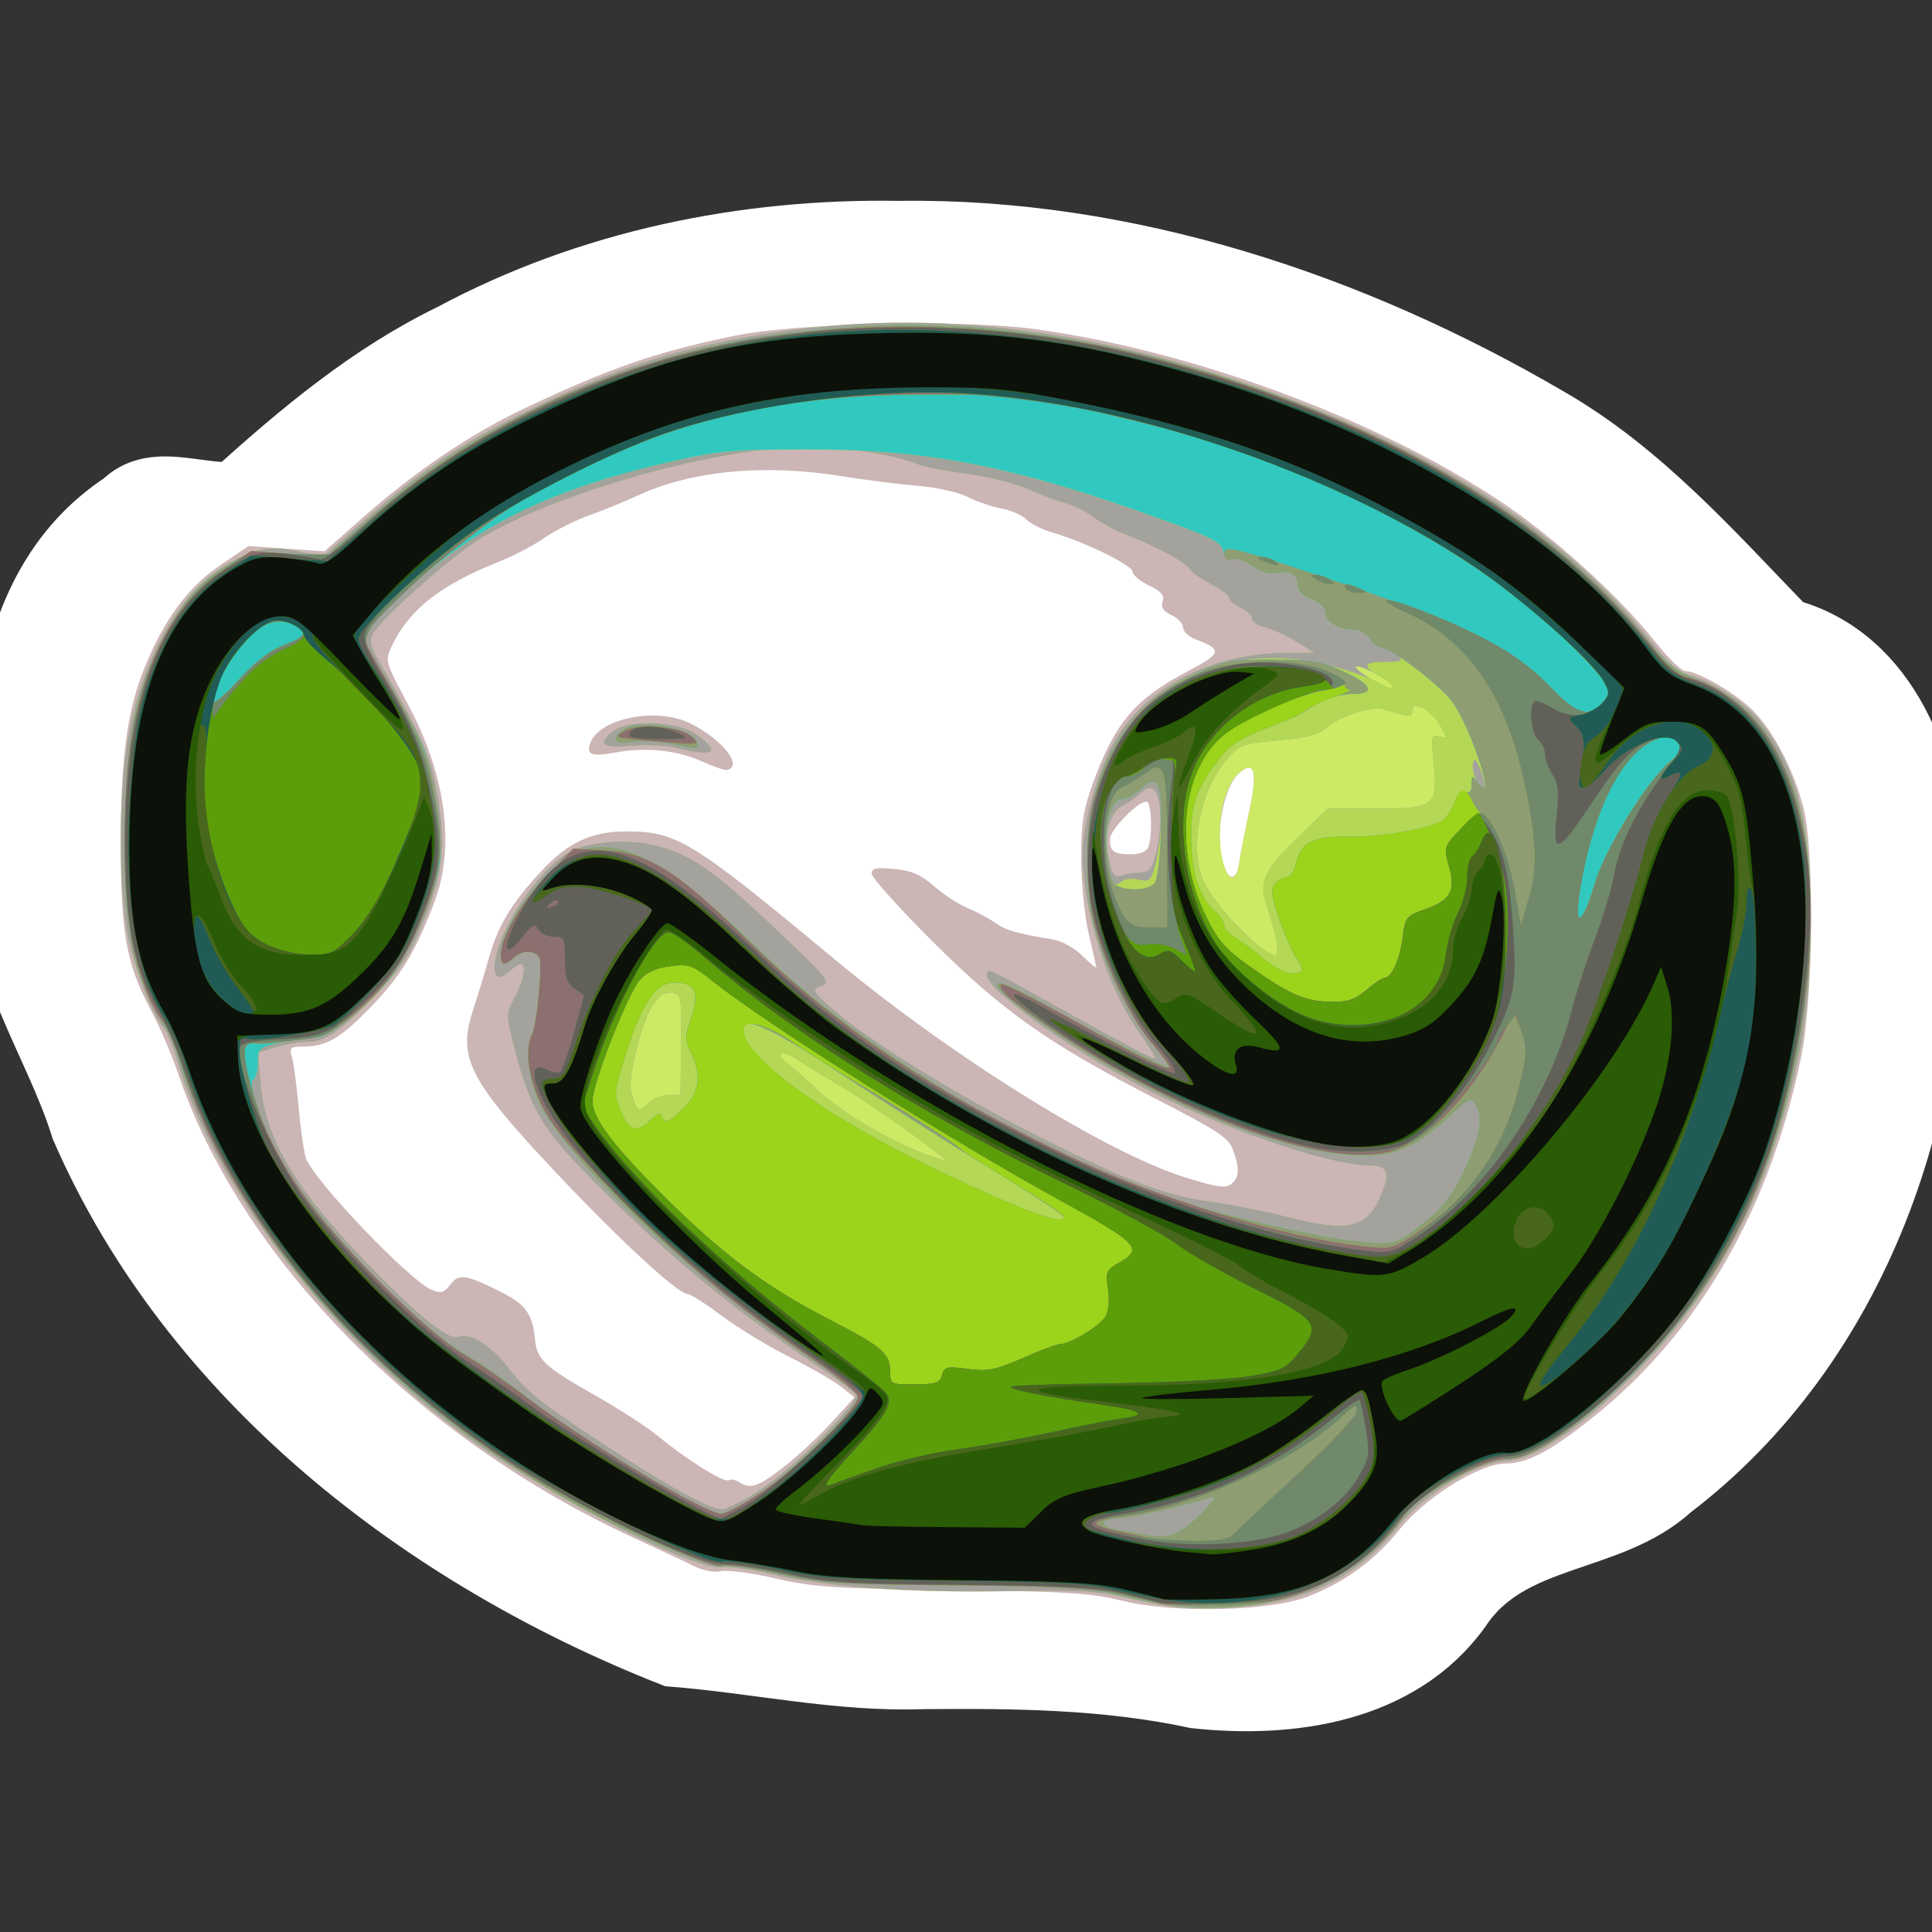 <?xml version="1.0" ?><!DOCTYPE svg  PUBLIC '-//W3C//DTD SVG 1.1//EN'  'http://www.w3.org/Graphics/SVG/1.1/DTD/svg11.dtd'>
<!-- Created with Inkscape (http://www.inkscape.org/) -->

<svg
   xmlns:dc="http://purl.org/dc/elements/1.1/"
   xmlns:cc="http://creativecommons.org/ns#"
   xmlns:rdf="http://www.w3.org/1999/02/22-rdf-syntax-ns#"
   xmlns:svg="http://www.w3.org/2000/svg"
   xmlns="http://www.w3.org/2000/svg"
   xmlns:sodipodi="http://sodipodi.sourceforge.net/DTD/sodipodi-0.dtd"
   xmlns:inkscape="http://www.inkscape.org/namespaces/inkscape"
   width="32"
   height="32"
   id="svg2"
   version="1.1"
   inkscape:version="0.48.0 r9654"
   sodipodi:docname="New document 1">
  <rect width="100%" height="100%" fill="#333333" stroke="none"/>
  <defs
     id="defs4" />
  <sodipodi:namedview
     id="base"
     pagecolor="#ffffff"
     bordercolor="#666666"
     borderopacity="1.0"
     inkscape:pageopacity="0"
     inkscape:pageshadow="2"
     inkscape:zoom="15.839192"
     inkscape:cx="8.75"
     inkscape:cy="17.638311"
     inkscape:document-units="px"
     inkscape:current-layer="layer1"
     showgrid="false"
     inkscape:window-width="1366"
     inkscape:window-height="746"
     inkscape:window-x="-8"
     inkscape:window-y="-8"
     inkscape:window-maximized="1" />
  <g
     inkscape:label="Layer 1"
     inkscape:groupmode="layer"
     id="layer1"
     transform="translate(0,-1020.362)">
    <path
       fill="#FFFFFF" stroke="#FFFFFF"
       d="m 14.893,1024.189 c -2.569,-0.044 -5.142,0.483 -7.417,1.702 -1.35,0.654 -2.506,1.622 -3.612,2.621 -0.617,0.042 -1.341,-0.321 -1.837,0.17 -1.985,1.304 -2.089,3.917 -2.01,6.054 -0.12,1.579 0.878,2.872 1.325,4.314 1.808,4.158 5.653,7.12 9.789,8.749 1.382,0.107 2.749,0.421 4.15,0.372 1.516,-0.014 3.034,0 4.521,0.319 1.581,0.17 3.39,-0.086 4.39,-1.47 0.824,-1.255 2.465,-1.055 3.494,-1.995 3.119,-2.376 4.539,-6.449 4.285,-10.282 0.06,-1.607 -0.681,-3.517 -2.373,-3.965 -1.22,-1.258 -2.405,-2.615 -3.953,-3.502 -3.232,-1.89 -6.978,-3.142 -10.752,-3.087 z"
       id="path3026"/>
    <g
       id="g3109">
      <path
         style="fill:#ffffff"
         d="m 15.135,1026.852 c -2.007,-0.034 -4.017,0.378 -5.794,1.33 -1.055,0.511 -1.958,1.267 -2.822,2.048 -0.482,0.033 -1.048,-0.251 -1.435,0.133 -1.551,1.018 -1.632,3.061 -1.571,4.73 -0.094,1.234 0.686,2.244 1.035,3.37 1.412,3.248 4.416,5.562 7.647,6.835 1.079,0.084 2.147,0.329 3.242,0.291 1.184,-0.011 2.37,0 3.532,0.249 1.235,0.133 2.649,-0.067 3.43,-1.149 0.644,-0.981 1.925,-0.824 2.729,-1.559 2.437,-1.856 3.546,-5.038 3.348,-8.033 0.047,-1.256 -0.532,-2.748 -1.854,-3.098 -0.953,-0.983 -1.879,-2.043 -3.088,-2.736 -2.525,-1.477 -5.452,-2.455 -8.4,-2.412 z"
         id="path3081"
         inkscape:connector-curvature="0" />
      <path
         inkscape:connector-curvature="0"
         id="path3030"
         d="m 18.588,1046.876 c -0.506,-0.128 -0.915,-0.154 -2.807,-0.177 -1.94,-0.024 -2.304,-0.048 -2.936,-0.193 -0.396,-0.091 -0.803,-0.145 -0.905,-0.12 -0.103,0.025 -0.286,-0.01 -0.417,-0.071 -0.128,-0.064 -0.597,-0.284 -1.041,-0.489 -3.569,-1.645 -6.503,-4.636 -7.528,-7.673 -0.106,-0.313 -0.312,-0.793 -0.458,-1.067 -0.404,-0.755 -0.497,-1.274 -0.495,-2.764 0.002,-1.425 0.105,-2.187 0.395,-2.905 0.318,-0.788 0.719,-1.332 1.246,-1.689 l 0.475,-0.322 0.629,0.044 0.629,0.044 0.643,-0.567 c 0.875,-0.771 1.786,-1.385 2.692,-1.812 1.42,-0.669 2.143,-0.919 3.451,-1.19 1.048,-0.217 3.804,-0.277 5.011,-0.108 2.61,0.365 5.616,1.479 7.673,2.845 0.881,0.585 1.962,1.564 2.572,2.331 0.211,0.266 0.434,0.483 0.494,0.483 0.209,0 0.855,0.378 1.132,0.663 0.341,0.35 0.667,0.979 0.826,1.592 0.187,0.72 0.166,3.141 -0.034,4.126 -0.518,2.54 -1.707,4.595 -3.472,5.997 -0.696,0.553 -1.063,0.745 -1.435,0.749 -0.437,0.01 -1.308,0.551 -1.75,1.096 -0.416,0.514 -0.902,0.869 -1.516,1.107 -0.632,0.246 -2.233,0.281 -3.076,0.068 z m -5.614,-2.211 c 0.224,-0.173 0.581,-0.504 0.793,-0.736 l 0.385,-0.421 -0.217,-0.174 c -0.119,-0.096 -0.506,-0.319 -0.86,-0.497 -0.354,-0.177 -0.859,-0.485 -1.123,-0.683 -0.264,-0.198 -0.518,-0.36 -0.563,-0.36 -0.161,0 -1.126,-0.891 -2.186,-2.017 -1.441,-1.531 -1.627,-1.897 -1.367,-2.687 0.076,-0.23 0.195,-0.622 0.265,-0.872 0.147,-0.525 0.375,-0.9 0.867,-1.43 0.437,-0.47 0.826,-0.653 1.39,-0.655 0.852,-0 1.084,0.138 3.45,2.105 1.959,1.629 4.51,3.216 5.828,3.627 0.522,0.163 0.666,0.183 0.758,0.107 0.135,-0.112 0.142,-0.25 0.029,-0.564 -0.073,-0.201 -0.25,-0.318 -1.268,-0.84 -1.778,-0.911 -2.543,-1.45 -3.712,-2.616 -0.553,-0.552 -1.005,-1.055 -1.005,-1.118 0,-0.093 0.074,-0.108 0.375,-0.079 0.285,0.027 0.443,0.096 0.658,0.285 0.156,0.137 0.405,0.299 0.554,0.362 0.149,0.062 0.356,0.173 0.461,0.246 0.177,0.124 0.338,0.17 0.97,0.279 0.137,0.024 0.351,0.144 0.474,0.268 0.124,0.124 0.225,0.207 0.225,0.186 0,-0.022 -0.055,-0.272 -0.123,-0.556 -0.067,-0.284 -0.123,-0.841 -0.124,-1.238 -0.001,-0.602 0.033,-0.814 0.208,-1.29 0.358,-0.971 0.692,-1.361 1.55,-1.813 0.575,-0.303 0.59,-0.36 0.135,-0.533 -0.113,-0.043 -0.206,-0.131 -0.206,-0.196 0,-0.065 -0.086,-0.157 -0.191,-0.204 -0.135,-0.062 -0.178,-0.127 -0.147,-0.225 0.033,-0.104 -0.023,-0.17 -0.227,-0.267 -0.149,-0.071 -0.27,-0.173 -0.27,-0.228 0,-0.105 -0.8,-0.496 -1.32,-0.646 -0.171,-0.049 -0.368,-0.147 -0.438,-0.218 -0.07,-0.071 -0.256,-0.153 -0.414,-0.182 -0.158,-0.03 -0.409,-0.116 -0.559,-0.192 -0.149,-0.076 -0.521,-0.159 -0.826,-0.184 -0.305,-0.025 -0.867,-0.096 -1.249,-0.158 -1.287,-0.209 -2.492,-0.096 -3.388,0.317 -0.229,0.106 -0.596,0.255 -0.814,0.332 -0.218,0.077 -0.547,0.243 -0.731,0.369 -0.184,0.126 -0.509,0.299 -0.724,0.383 -0.991,0.391 -1.515,0.798 -1.803,1.402 -0.121,0.254 -0.12,0.257 0.274,0.996 0.615,1.152 0.773,2.332 0.432,3.239 -0.312,0.829 -0.554,1.23 -1.054,1.748 -0.505,0.523 -0.74,0.66 -1.131,0.66 -0.205,0 -0.226,0.02 -0.18,0.171 0.028,0.094 0.079,0.478 0.113,0.853 0.034,0.376 0.09,0.751 0.123,0.835 0.159,0.393 1.721,2.024 2.079,2.17 0.155,0.063 0.207,0.048 0.31,-0.088 0.141,-0.187 0.255,-0.169 0.847,0.128 0.394,0.198 0.515,0.365 0.552,0.761 0.033,0.356 0.149,0.466 0.993,0.944 0.398,0.225 0.873,0.533 1.055,0.683 0.465,0.384 1.084,0.771 1.159,0.725 0.035,-0.022 0.113,-0.01 0.173,0.031 0.191,0.121 0.313,0.081 0.732,-0.243 z m -1.326,-11.682 c -0.421,-0.193 -0.941,-0.251 -1.441,-0.159 -0.413,0.076 -0.506,0.041 -0.427,-0.164 0.155,-0.404 1.102,-0.588 1.645,-0.32 0.535,0.264 0.891,0.709 0.619,0.774 -0.039,0.01 -0.217,-0.05 -0.396,-0.132 z m 8.878,1.661 c 0.019,-0.136 0.094,-0.516 0.165,-0.845 0.143,-0.659 0.088,-0.862 -0.17,-0.628 -0.183,0.166 -0.317,0.618 -0.317,1.069 0,0.577 0.252,0.893 0.322,0.404 z m -1.506,-0.253 c 0.068,-0.178 0.056,-0.7 -0.018,-0.745 -0.101,-0.063 -0.619,0.452 -0.619,0.616 0,0.204 0.062,0.249 0.346,0.249 0.153,0 0.262,-0.045 0.291,-0.12 z"
         style="fill:#cbb5b5" />
      <path
         inkscape:connector-curvature="0"
         id="path3032"
         d="m 18.801,1046.861 c -0.607,-0.147 -0.851,-0.163 -2.2,-0.143 -1.638,0.024 -2.957,-0.074 -3.857,-0.289 -0.312,-0.074 -0.664,-0.121 -0.783,-0.105 -0.427,0.06 -2.634,-1.049 -4.06,-2.04 -2.301,-1.599 -4.357,-4.223 -4.96,-6.332 -0.07,-0.245 -0.173,-0.497 -0.229,-0.561 -0.195,-0.222 -0.478,-0.951 -0.596,-1.531 -0.149,-0.733 -0.155,-2.3 -0.013,-3.171 0.217,-1.321 0.794,-2.417 1.529,-2.901 0.515,-0.339 0.807,-0.404 1.324,-0.293 l 0.391,0.084 0.658,-0.579 c 0.894,-0.787 1.552,-1.24 2.507,-1.725 1.104,-0.561 2.033,-0.919 2.972,-1.146 2.91,-0.701 5.78,-0.534 8.986,0.525 3.145,1.038 5.431,2.483 6.914,4.371 0.262,0.333 0.426,0.469 0.631,0.525 0.367,0.099 0.93,0.477 1.161,0.781 0.598,0.785 0.815,1.649 0.815,3.243 0,1.334 -0.109,2.122 -0.461,3.336 -0.481,1.657 -1.313,3.076 -2.492,4.25 -0.889,0.884 -1.625,1.381 -2.077,1.401 -0.503,0.022 -1.349,0.529 -1.784,1.069 -0.731,0.908 -1.609,1.316 -2.934,1.366 -0.595,0.023 -0.906,-0.01 -1.441,-0.137 z m -6.185,-1.841 c 0.562,-0.373 1.628,-1.444 1.555,-1.561 -0.025,-0.041 -0.308,-0.25 -0.628,-0.466 -1.444,-0.971 -2.517,-1.859 -3.757,-3.112 -0.811,-0.819 -1.012,-1.163 -1.27,-2.169 -0.14,-0.546 -0.14,-0.558 0.008,-0.833 0.148,-0.277 0.197,-0.547 0.099,-0.547 -0.028,0 -0.114,0.057 -0.191,0.127 -0.209,0.19 -0.302,0.044 -0.205,-0.319 0.162,-0.601 0.775,-1.444 1.217,-1.673 0.366,-0.19 1.055,-0.22 1.537,-0.069 0.55,0.173 0.891,0.422 1.942,1.419 0.792,0.751 0.845,0.818 0.687,0.876 -0.165,0.061 -0.16,0.072 0.151,0.354 0.569,0.514 2.121,1.475 3.491,2.161 1.488,0.745 2.047,0.953 2.87,1.068 0.309,0.043 0.831,0.147 1.16,0.231 1.047,0.267 1.339,0.207 1.578,-0.325 0.169,-0.377 0.128,-0.513 -0.156,-0.513 -0.705,0 -2.571,-0.648 -3.864,-1.342 -1.312,-0.705 -2.564,-1.627 -2.493,-1.837 0.031,-0.092 -0.064,-0.139 1.579,0.776 0.645,0.359 1.185,0.64 1.2,0.625 0.015,-0.015 -0.097,-0.201 -0.249,-0.413 -0.537,-0.748 -0.945,-2.028 -0.947,-2.971 -6.82e-4,-0.423 0.174,-1.118 0.413,-1.641 0.475,-1.04 1.619,-1.688 2.991,-1.696 l 0.426,-0 -0.301,-0.185 c -0.166,-0.102 -0.396,-0.206 -0.512,-0.231 -0.116,-0.026 -0.211,-0.089 -0.211,-0.142 0,-0.053 -0.085,-0.135 -0.19,-0.182 -0.104,-0.048 -0.19,-0.121 -0.19,-0.162 0,-0.042 -0.135,-0.145 -0.299,-0.229 -0.165,-0.084 -0.327,-0.2 -0.36,-0.258 -0.062,-0.107 -0.605,-0.396 -1.085,-0.578 -0.146,-0.055 -0.372,-0.179 -0.502,-0.274 -0.13,-0.095 -0.335,-0.198 -0.455,-0.228 -0.12,-0.03 -0.402,-0.136 -0.626,-0.234 -0.224,-0.099 -0.685,-0.214 -1.024,-0.257 -0.34,-0.042 -0.703,-0.114 -0.807,-0.159 -0.328,-0.142 -1.231,-0.289 -1.768,-0.29 -1.489,-2e-4 -4.115,0.725 -5.441,1.502 -0.463,0.271 -1.678,1.346 -1.818,1.608 -0.047,0.088 -0.028,0.201 0.06,0.355 0.722,1.262 0.879,1.599 0.978,2.099 0.191,0.966 0.155,1.435 -0.17,2.249 -0.249,0.622 -0.362,0.797 -0.825,1.278 -0.578,0.601 -0.831,0.77 -1.15,0.77 -0.112,0 -0.334,0.039 -0.494,0.087 l -0.29,0.087 0.038,0.501 c 0.07,0.908 0.566,1.749 1.77,2.995 0.805,0.834 1.34,1.268 1.489,1.211 0.212,-0.081 0.578,0.15 0.877,0.554 0.231,0.313 0.547,0.567 1.396,1.126 1.19,0.783 1.891,1.173 2.113,1.175 0.078,8e-4 0.372,-0.151 0.653,-0.338 z m -1.401,-12.267 c -0.167,-0.041 -0.5,-0.058 -0.74,-0.037 -0.492,0.041 -0.581,-0.015 -0.351,-0.223 0.245,-0.221 1.084,-0.202 1.413,0.033 0.42,0.299 0.304,0.381 -0.322,0.228 z m 7.665,2.062 c 0.143,0 0.196,-0.058 0.259,-0.284 0.106,-0.383 0.101,-0.954 -0.01,-1.065 -0.069,-0.07 -0.122,-0.062 -0.228,0.035 -0.076,0.069 -0.212,0.162 -0.303,0.208 -0.201,0.101 -0.304,0.446 -0.241,0.803 0.062,0.347 0.096,0.398 0.231,0.347 0.062,-0.024 0.193,-0.043 0.292,-0.043 z m 1.647,-0.171 c 0.019,-0.136 0.094,-0.516 0.165,-0.845 0.14,-0.644 0.091,-0.85 -0.154,-0.647 -0.205,0.17 -0.333,0.561 -0.333,1.02 0,0.633 0.247,0.996 0.322,0.472 z"
         style="fill:#cdea65" />
      <path
         inkscape:connector-curvature="0"
         id="path3034"
         d="m 18.801,1046.861 c -0.607,-0.147 -0.851,-0.163 -2.2,-0.143 -1.638,0.024 -2.957,-0.074 -3.857,-0.289 -0.312,-0.074 -0.664,-0.121 -0.783,-0.105 -0.427,0.06 -2.634,-1.049 -4.06,-2.04 -2.301,-1.599 -4.357,-4.223 -4.96,-6.332 -0.07,-0.245 -0.173,-0.497 -0.229,-0.561 -0.195,-0.222 -0.478,-0.951 -0.596,-1.531 -0.149,-0.733 -0.155,-2.3 -0.013,-3.171 0.217,-1.321 0.794,-2.417 1.529,-2.901 0.515,-0.339 0.807,-0.404 1.324,-0.293 l 0.391,0.084 0.658,-0.579 c 0.894,-0.787 1.552,-1.24 2.507,-1.725 1.104,-0.561 2.033,-0.919 2.972,-1.146 2.91,-0.701 5.78,-0.534 8.986,0.525 3.145,1.038 5.431,2.483 6.914,4.371 0.262,0.333 0.426,0.469 0.631,0.525 0.367,0.099 0.93,0.477 1.161,0.781 0.598,0.785 0.815,1.649 0.815,3.243 0,1.334 -0.109,2.122 -0.461,3.336 -0.481,1.657 -1.313,3.076 -2.492,4.25 -0.889,0.884 -1.625,1.381 -2.077,1.401 -0.503,0.022 -1.349,0.529 -1.784,1.069 -0.731,0.908 -1.609,1.316 -2.934,1.366 -0.595,0.023 -0.906,-0.01 -1.441,-0.137 z m -6.185,-1.841 c 0.562,-0.373 1.628,-1.444 1.555,-1.561 -0.025,-0.041 -0.308,-0.25 -0.628,-0.466 -1.444,-0.971 -2.517,-1.859 -3.757,-3.112 -0.811,-0.819 -1.012,-1.163 -1.27,-2.169 -0.14,-0.546 -0.14,-0.558 0.008,-0.833 0.148,-0.277 0.197,-0.547 0.099,-0.547 -0.028,0 -0.114,0.057 -0.191,0.127 -0.209,0.19 -0.302,0.044 -0.205,-0.319 0.162,-0.601 0.775,-1.444 1.217,-1.673 0.366,-0.19 1.055,-0.22 1.537,-0.069 0.55,0.173 0.891,0.422 1.942,1.419 0.792,0.751 0.845,0.818 0.687,0.876 -0.165,0.061 -0.16,0.072 0.151,0.354 0.569,0.514 2.121,1.475 3.491,2.161 1.488,0.745 2.047,0.953 2.87,1.068 0.309,0.043 0.831,0.147 1.16,0.231 1.047,0.267 1.339,0.207 1.578,-0.325 0.169,-0.377 0.128,-0.513 -0.156,-0.513 -0.705,0 -2.571,-0.648 -3.864,-1.342 -1.312,-0.705 -2.564,-1.627 -2.493,-1.837 0.031,-0.092 -0.064,-0.139 1.579,0.776 0.645,0.359 1.185,0.64 1.2,0.625 0.015,-0.015 -0.097,-0.201 -0.249,-0.413 -0.537,-0.748 -0.945,-2.028 -0.947,-2.971 -6.82e-4,-0.423 0.174,-1.118 0.413,-1.641 0.475,-1.04 1.619,-1.688 2.991,-1.696 l 0.426,-0 -0.301,-0.185 c -0.166,-0.102 -0.396,-0.206 -0.512,-0.231 -0.116,-0.026 -0.211,-0.089 -0.211,-0.142 0,-0.053 -0.085,-0.135 -0.19,-0.182 -0.104,-0.048 -0.19,-0.121 -0.19,-0.162 0,-0.042 -0.135,-0.145 -0.299,-0.229 -0.165,-0.084 -0.327,-0.2 -0.36,-0.258 -0.062,-0.107 -0.605,-0.396 -1.085,-0.578 -0.146,-0.055 -0.372,-0.179 -0.502,-0.274 -0.13,-0.095 -0.335,-0.198 -0.455,-0.228 -0.12,-0.03 -0.402,-0.136 -0.626,-0.234 -0.224,-0.099 -0.685,-0.214 -1.024,-0.257 -0.34,-0.042 -0.703,-0.114 -0.807,-0.159 -0.328,-0.142 -1.231,-0.289 -1.768,-0.29 -1.489,-2e-4 -4.115,0.725 -5.441,1.502 -0.463,0.271 -1.678,1.346 -1.818,1.608 -0.047,0.088 -0.028,0.201 0.06,0.355 0.722,1.262 0.879,1.599 0.978,2.099 0.191,0.966 0.155,1.435 -0.17,2.249 -0.249,0.622 -0.362,0.797 -0.825,1.278 -0.578,0.601 -0.831,0.77 -1.15,0.77 -0.112,0 -0.334,0.039 -0.494,0.087 l -0.29,0.087 0.038,0.501 c 0.07,0.908 0.566,1.749 1.77,2.995 0.805,0.834 1.34,1.268 1.489,1.211 0.212,-0.081 0.578,0.15 0.877,0.554 0.231,0.313 0.547,0.567 1.396,1.126 1.19,0.783 1.891,1.173 2.113,1.175 0.078,8e-4 0.372,-0.151 0.653,-0.338 z m -1.401,-12.267 c -0.167,-0.041 -0.5,-0.058 -0.74,-0.037 -0.492,0.041 -0.581,-0.015 -0.351,-0.223 0.245,-0.221 1.084,-0.202 1.413,0.033 0.42,0.299 0.304,0.381 -0.322,0.228 z m 4.396,6.777 c -0.244,-0.216 -1.287,-0.943 -1.703,-1.188 -0.271,-0.159 -0.59,-0.355 -0.708,-0.436 -0.243,-0.166 -0.399,-0.105 -0.165,0.064 0.083,0.06 0.323,0.271 0.532,0.468 0.368,0.348 1.177,0.825 1.762,1.04 0.349,0.128 0.373,0.132 0.282,0.052 z m -4.534,-1.033 0.195,-0 0.009,-0.835 c 0.009,-0.808 0.004,-0.835 -0.16,-0.859 -0.228,-0.032 -0.435,0.319 -0.594,1.007 -0.097,0.418 -0.106,0.582 -0.039,0.753 0.084,0.214 0.088,0.216 0.239,0.079 0.085,-0.077 0.242,-0.141 0.349,-0.143 z m 10.062,-2.564 c -0.026,-0.136 -0.093,-0.378 -0.149,-0.539 -0.146,-0.422 -0.071,-0.596 0.494,-1.147 l 0.504,-0.492 0.813,-0 c 0.97,-0 1.019,-0.042 0.942,-0.781 -0.043,-0.416 -0.036,-0.448 0.095,-0.414 0.135,0.035 0.136,0.027 0.02,-0.177 -0.15,-0.262 -0.466,-0.433 -0.466,-0.253 0,0.086 -0.046,0.104 -0.171,0.068 -0.094,-0.027 -0.235,-0.067 -0.314,-0.09 -0.195,-0.055 -0.728,0.12 -0.941,0.31 -0.131,0.116 -0.329,0.168 -0.797,0.208 -0.588,0.05 -0.635,0.068 -0.851,0.317 -0.456,0.526 -0.635,1.525 -0.368,2.047 0.223,0.435 0.968,1.191 1.174,1.191 0.035,0 0.042,-0.111 0.016,-0.246 z m -2.26,-1.119 c 0.143,0 0.196,-0.058 0.259,-0.284 0.106,-0.383 0.101,-0.954 -0.01,-1.065 -0.069,-0.07 -0.122,-0.062 -0.228,0.035 -0.076,0.069 -0.212,0.162 -0.303,0.208 -0.201,0.101 -0.304,0.446 -0.241,0.803 0.062,0.347 0.096,0.398 0.231,0.347 0.062,-0.024 0.193,-0.043 0.292,-0.043 z m 4.208,-3.074 c 0,-0.067 -0.488,-0.34 -0.607,-0.339 -0.063,5e-4 0.023,0.082 0.19,0.182 0.31,0.185 0.417,0.226 0.417,0.157 z"
         style="fill:#a4a29c" />
      <path
         inkscape:connector-curvature="0"
         id="path3036"
         d="m 19.445,1046.952 c -0.271,-0.033 -0.709,-0.116 -0.972,-0.185 -0.378,-0.098 -0.938,-0.13 -2.655,-0.147 -1.916,-0.02 -2.266,-0.043 -2.93,-0.191 -0.415,-0.093 -0.828,-0.15 -0.919,-0.127 -0.171,0.043 -1.562,-0.543 -2.424,-1.021 -2.673,-1.484 -4.826,-3.624 -5.988,-5.953 -0.229,-0.459 -0.471,-1.022 -0.537,-1.252 -0.067,-0.23 -0.169,-0.503 -0.227,-0.607 -0.058,-0.104 -0.178,-0.32 -0.266,-0.48 -0.335,-0.608 -0.466,-1.361 -0.463,-2.668 0.004,-1.804 0.225,-2.769 0.862,-3.76 0.278,-0.432 0.577,-0.704 1.039,-0.942 0.215,-0.111 0.368,-0.126 0.854,-0.085 l 0.592,0.049 0.702,-0.619 c 0.931,-0.822 1.638,-1.289 2.766,-1.828 1.736,-0.831 3.106,-1.189 5.169,-1.354 4.602,-0.368 10.619,1.948 13.122,5.05 0.419,0.519 0.553,0.632 0.93,0.782 0.632,0.252 1.079,0.677 1.395,1.328 0.398,0.82 0.525,1.599 0.477,2.93 -0.111,3.048 -1.159,5.555 -3.097,7.402 -0.84,0.801 -1.528,1.25 -1.914,1.25 -0.205,0 -0.479,0.105 -0.93,0.356 -0.351,0.196 -0.639,0.382 -0.639,0.414 0,0.032 -0.209,0.282 -0.464,0.555 -0.824,0.881 -2.063,1.273 -3.481,1.101 z m 0.414,-1.487 c 0.201,-0.192 0.301,-0.33 0.222,-0.305 -0.46,0.145 -1.374,0.351 -1.554,0.351 -0.325,0 -0.335,0.138 -0.013,0.191 0.158,0.026 0.338,0.058 0.4,0.071 0.421,0.089 0.586,0.035 0.945,-0.308 z m -7.31,-0.343 c 0.54,-0.348 1.662,-1.439 1.662,-1.617 0,-0.063 -0.299,-0.316 -0.664,-0.561 -2.042,-1.376 -4.151,-3.348 -4.611,-4.312 -0.19,-0.398 -0.244,-0.909 -0.122,-1.148 0.036,-0.07 0.087,-0.39 0.112,-0.711 0.044,-0.543 0.036,-0.587 -0.109,-0.633 -0.096,-0.03 -0.207,-0 -0.289,0.071 -0.18,0.163 -0.235,0.152 -0.235,-0.045 0,-0.506 0.866,-1.596 1.376,-1.734 0.693,-0.186 1.451,0.251 2.951,1.703 1.659,1.605 4.414,3.267 6.734,4.061 0.859,0.294 2.491,0.669 3.198,0.735 0.462,0.043 0.547,0.029 0.773,-0.126 0.477,-0.328 0.69,-0.567 0.908,-1.022 0.27,-0.564 0.334,-0.883 0.22,-1.097 -0.086,-0.162 -0.096,-0.158 -0.465,0.187 -0.567,0.53 -0.954,0.675 -1.661,0.62 -1.314,-0.101 -3.401,-1.006 -5.124,-2.222 -0.959,-0.677 -0.911,-0.855 0.079,-0.287 0.765,0.439 2.086,1.106 2.086,1.054 0,-0.022 -0.145,-0.218 -0.322,-0.437 -0.377,-0.465 -0.758,-1.259 -0.934,-1.948 -0.187,-0.732 -0.118,-1.853 0.156,-2.53 0.595,-1.472 2.123,-2.17 3.788,-1.73 0.33,0.087 0.683,0.213 0.784,0.279 0.101,0.066 0.202,0.102 0.225,0.079 0.023,-0.023 -0.065,-0.102 -0.196,-0.177 -0.32,-0.182 -0.299,-0.249 0.074,-0.249 0.269,0 0.3,-0.016 0.218,-0.114 -0.052,-0.063 -0.158,-0.114 -0.236,-0.114 -0.078,0 -0.184,-0.068 -0.237,-0.152 -0.052,-0.083 -0.174,-0.152 -0.271,-0.152 -0.251,0 -0.47,-0.135 -0.47,-0.289 0,-0.077 -0.094,-0.168 -0.228,-0.218 -0.147,-0.056 -0.228,-0.139 -0.228,-0.236 0,-0.174 -0.146,-0.249 -0.368,-0.191 -0.092,0.024 -0.247,-0.025 -0.38,-0.119 -0.123,-0.088 -0.276,-0.14 -0.339,-0.116 -0.077,0.03 -0.123,-0.01 -0.14,-0.122 -0.02,-0.131 -0.153,-0.213 -0.632,-0.392 -2.703,-1.005 -4.172,-1.309 -6.297,-1.303 -1.214,0 -1.467,0.027 -2.276,0.214 -1.268,0.292 -2.217,0.648 -3.026,1.134 -0.7,0.421 -1.577,1.156 -1.871,1.569 l -0.161,0.225 0.425,0.712 c 0.234,0.391 0.488,0.86 0.567,1.042 0.185,0.429 0.343,1.494 0.289,1.947 -0.059,0.495 -0.52,1.55 -0.856,1.96 -0.379,0.463 -0.992,0.937 -1.211,0.937 -0.099,0 -0.351,0.037 -0.562,0.082 -0.367,0.079 -0.383,0.093 -0.383,0.335 0,0.139 -0.035,0.265 -0.078,0.279 -0.087,0.029 0.116,0.68 0.364,1.166 0.52,1.019 2.291,2.903 3.226,3.434 0.217,0.123 0.612,0.399 0.878,0.612 0.819,0.657 3.006,1.978 3.279,1.98 0.067,6e-4 0.34,-0.14 0.607,-0.312 z m -1.449,-12.443 c -0.188,-0.039 -0.469,-0.052 -0.626,-0.029 -0.298,0.044 -0.363,-0.028 -0.171,-0.187 0.261,-0.217 1.252,-0.036 1.252,0.229 0,0.083 0.012,0.083 -0.455,-0.013 z m 4.51,6.851 c -0.244,-0.216 -1.287,-0.943 -1.703,-1.188 -0.271,-0.159 -0.59,-0.355 -0.708,-0.436 -0.243,-0.166 -0.399,-0.105 -0.165,0.064 0.083,0.06 0.323,0.271 0.532,0.468 0.368,0.348 1.177,0.825 1.762,1.04 0.349,0.128 0.373,0.132 0.282,0.052 z m -4.534,-1.033 0.195,-0 0.009,-0.835 c 0.009,-0.808 0.004,-0.835 -0.16,-0.859 -0.228,-0.032 -0.435,0.319 -0.594,1.007 -0.097,0.418 -0.106,0.582 -0.039,0.753 0.084,0.214 0.088,0.216 0.239,0.079 0.085,-0.077 0.242,-0.141 0.349,-0.143 z m 10.062,-2.564 c -0.026,-0.136 -0.093,-0.378 -0.149,-0.539 -0.146,-0.422 -0.071,-0.596 0.494,-1.147 l 0.504,-0.492 0.813,-0 c 0.97,-0 1.019,-0.042 0.942,-0.781 -0.043,-0.416 -0.036,-0.448 0.095,-0.414 0.135,0.035 0.136,0.027 0.02,-0.177 -0.15,-0.262 -0.466,-0.433 -0.466,-0.253 0,0.086 -0.046,0.104 -0.171,0.068 -0.094,-0.027 -0.235,-0.067 -0.314,-0.09 -0.195,-0.055 -0.728,0.12 -0.941,0.31 -0.131,0.116 -0.329,0.168 -0.797,0.208 -0.588,0.05 -0.635,0.068 -0.851,0.317 -0.456,0.526 -0.635,1.525 -0.368,2.047 0.223,0.435 0.968,1.191 1.174,1.191 0.035,0 0.042,-0.111 0.016,-0.246 z m -2.274,-1.002 c 0.173,0.043 0.2,0.019 0.272,-0.247 0.121,-0.448 0.136,-1.213 0.026,-1.323 -0.075,-0.075 -0.13,-0.06 -0.27,0.072 -0.097,0.091 -0.23,0.166 -0.295,0.166 -0.189,0 -0.315,0.411 -0.267,0.873 0.052,0.5 0.105,0.608 0.243,0.493 0.055,-0.045 0.186,-0.061 0.292,-0.035 z m 5.654,-1.832 c -0.068,-0.165 -0.098,-0.188 -0.121,-0.091 -0.035,0.146 0.141,0.523 0.184,0.395 0.015,-0.046 -0.013,-0.182 -0.063,-0.303 z"
         style="fill:#b4d756" />
      <path
         inkscape:connector-curvature="0"
         id="path3038"
         d="m 19.445,1046.952 c -0.271,-0.033 -0.709,-0.116 -0.972,-0.185 -0.378,-0.098 -0.938,-0.13 -2.655,-0.147 -1.916,-0.02 -2.266,-0.043 -2.93,-0.191 -0.415,-0.093 -0.828,-0.15 -0.919,-0.127 -0.171,0.043 -1.562,-0.543 -2.424,-1.021 -2.673,-1.484 -4.826,-3.624 -5.988,-5.953 -0.229,-0.459 -0.471,-1.022 -0.537,-1.252 -0.067,-0.23 -0.169,-0.503 -0.227,-0.607 -0.058,-0.104 -0.178,-0.32 -0.266,-0.48 -0.335,-0.608 -0.466,-1.361 -0.463,-2.668 0.004,-1.804 0.225,-2.769 0.862,-3.76 0.278,-0.432 0.577,-0.704 1.039,-0.942 0.215,-0.111 0.368,-0.126 0.854,-0.085 l 0.592,0.049 0.702,-0.619 c 0.931,-0.822 1.638,-1.289 2.766,-1.828 1.736,-0.831 3.106,-1.189 5.169,-1.354 4.602,-0.368 10.619,1.948 13.122,5.05 0.419,0.519 0.553,0.632 0.93,0.782 0.632,0.252 1.079,0.677 1.395,1.328 0.398,0.82 0.525,1.599 0.477,2.93 -0.111,3.048 -1.159,5.555 -3.097,7.402 -0.84,0.801 -1.528,1.25 -1.914,1.25 -0.205,0 -0.479,0.105 -0.93,0.356 -0.351,0.196 -0.639,0.382 -0.639,0.414 0,0.032 -0.209,0.282 -0.464,0.555 -0.824,0.881 -2.063,1.273 -3.481,1.101 z m 0.414,-1.487 c 0.201,-0.192 0.301,-0.33 0.222,-0.305 -0.46,0.145 -1.374,0.351 -1.554,0.351 -0.325,0 -0.335,0.138 -0.013,0.191 0.158,0.026 0.338,0.058 0.4,0.071 0.421,0.089 0.586,0.035 0.945,-0.308 z m -7.31,-0.343 c 0.54,-0.348 1.662,-1.439 1.662,-1.617 0,-0.063 -0.299,-0.316 -0.664,-0.561 -2.042,-1.376 -4.151,-3.348 -4.611,-4.312 -0.19,-0.398 -0.244,-0.909 -0.122,-1.148 0.036,-0.07 0.087,-0.39 0.112,-0.711 0.044,-0.543 0.036,-0.587 -0.109,-0.633 -0.096,-0.03 -0.207,-0 -0.289,0.071 -0.18,0.163 -0.235,0.152 -0.235,-0.045 0,-0.506 0.866,-1.596 1.376,-1.734 0.693,-0.186 1.451,0.251 2.951,1.703 1.659,1.605 4.414,3.267 6.734,4.061 0.859,0.294 2.491,0.669 3.198,0.735 0.462,0.043 0.547,0.029 0.773,-0.126 0.477,-0.328 0.69,-0.567 0.908,-1.022 0.27,-0.564 0.334,-0.883 0.22,-1.097 -0.086,-0.162 -0.096,-0.158 -0.465,0.187 -0.567,0.53 -0.954,0.675 -1.661,0.62 -1.314,-0.101 -3.401,-1.006 -5.124,-2.222 -0.959,-0.677 -0.911,-0.855 0.079,-0.287 0.765,0.439 2.086,1.106 2.086,1.054 0,-0.022 -0.145,-0.218 -0.322,-0.437 -0.377,-0.465 -0.758,-1.259 -0.934,-1.948 -0.187,-0.732 -0.118,-1.853 0.156,-2.53 0.291,-0.721 0.789,-1.246 1.495,-1.576 0.516,-0.242 0.608,-0.26 1.313,-0.26 0.668,0 0.812,0.025 1.2,0.207 0.458,0.214 0.509,0.362 0.126,0.362 -0.23,0 -0.564,0.119 -0.758,0.27 -0.063,0.049 -0.361,0.181 -0.662,0.295 -0.408,0.154 -0.604,0.277 -0.767,0.485 -0.396,0.503 -0.492,0.768 -0.486,1.341 0.006,0.57 0.138,0.979 0.392,1.208 0.087,0.079 0.158,0.188 0.158,0.242 0,0.055 0.077,0.14 0.171,0.19 0.094,0.05 0.305,0.204 0.469,0.344 0.164,0.14 0.377,0.254 0.474,0.254 0.204,0 0.218,-0.058 0.066,-0.275 -0.06,-0.086 -0.183,-0.368 -0.272,-0.627 -0.129,-0.374 -0.144,-0.493 -0.071,-0.581 0.051,-0.061 0.14,-0.111 0.198,-0.111 0.059,0 0.127,-0.105 0.153,-0.233 0.068,-0.338 0.294,-0.453 0.866,-0.439 0.492,0.012 1.281,-0.118 1.536,-0.253 0.076,-0.04 0.174,-0.175 0.218,-0.3 0.05,-0.144 0.117,-0.212 0.184,-0.186 0.069,0.027 0.105,-0.015 0.105,-0.124 0,-0.16 0.002,-0.161 0.111,-0.017 0.308,0.407 -0.102,-0.882 -0.428,-1.348 -0.178,-0.255 -1.01,-0.895 -1.163,-0.895 -0.062,0 -0.155,-0.068 -0.207,-0.152 -0.052,-0.083 -0.174,-0.152 -0.271,-0.152 -0.251,0 -0.47,-0.135 -0.47,-0.289 0,-0.077 -0.094,-0.168 -0.228,-0.218 -0.147,-0.056 -0.228,-0.139 -0.228,-0.236 0,-0.174 -0.146,-0.249 -0.368,-0.191 -0.092,0.024 -0.247,-0.025 -0.38,-0.119 -0.123,-0.088 -0.276,-0.14 -0.339,-0.116 -0.077,0.03 -0.123,-0.01 -0.14,-0.122 -0.02,-0.131 -0.153,-0.213 -0.632,-0.392 -2.703,-1.005 -4.172,-1.309 -6.297,-1.303 -1.214,0 -1.467,0.027 -2.276,0.214 -1.268,0.292 -2.217,0.648 -3.026,1.134 -0.7,0.421 -1.577,1.156 -1.871,1.569 l -0.161,0.225 0.425,0.712 c 0.234,0.391 0.488,0.86 0.567,1.042 0.185,0.429 0.343,1.494 0.289,1.947 -0.059,0.495 -0.52,1.55 -0.856,1.96 -0.379,0.463 -0.992,0.937 -1.211,0.937 -0.099,0 -0.351,0.037 -0.562,0.082 -0.367,0.079 -0.383,0.093 -0.383,0.335 0,0.139 -0.035,0.265 -0.078,0.279 -0.087,0.029 0.116,0.68 0.364,1.166 0.52,1.019 2.291,2.903 3.226,3.434 0.217,0.123 0.612,0.399 0.878,0.612 0.819,0.657 3.006,1.978 3.279,1.98 0.067,6e-4 0.34,-0.14 0.607,-0.312 z m -1.449,-12.443 c -0.188,-0.039 -0.469,-0.052 -0.626,-0.029 -0.298,0.044 -0.363,-0.028 -0.171,-0.187 0.261,-0.217 1.252,-0.036 1.252,0.229 0,0.083 0.012,0.083 -0.455,-0.013 z m 6.524,7.842 c 0,-0.032 -0.555,-0.398 -1.233,-0.812 -0.678,-0.414 -1.793,-1.122 -2.477,-1.572 -1.159,-0.763 -1.601,-0.963 -1.601,-0.722 0,0.441 1.291,1.394 3.035,2.24 1.483,0.719 2.276,1.021 2.276,0.867 z m -6.849,-1.607 c 0.137,-0.128 0.165,-0.132 0.204,-0.032 0.036,0.093 0.098,0.067 0.31,-0.134 0.298,-0.282 0.344,-0.567 0.152,-0.952 -0.101,-0.203 -0.1,-0.265 0.008,-0.583 0.143,-0.418 0.065,-0.579 -0.279,-0.579 -0.298,0 -0.54,0.347 -0.783,1.123 -0.231,0.738 -0.228,0.704 -0.087,1.042 0.125,0.299 0.247,0.328 0.476,0.115 z m 8.362,-3.94 c 0.039,-0.073 0.081,-0.445 0.093,-0.827 0.026,-0.812 -0.054,-0.981 -0.339,-0.713 -0.097,0.091 -0.23,0.166 -0.295,0.166 -0.19,0 -0.315,0.411 -0.266,0.88 0.024,0.231 0.077,0.46 0.118,0.509 0.124,0.148 0.607,0.137 0.689,-0.016 z"
         style="fill:#31c8bf" />
      <path
         inkscape:connector-curvature="0"
         id="path3040"
         d="m 19.445,1046.952 c -0.271,-0.033 -0.709,-0.116 -0.972,-0.185 -0.378,-0.098 -0.938,-0.13 -2.655,-0.147 -1.916,-0.02 -2.266,-0.043 -2.93,-0.191 -0.415,-0.093 -0.828,-0.15 -0.919,-0.127 -0.171,0.043 -1.562,-0.543 -2.424,-1.021 -2.673,-1.484 -4.826,-3.624 -5.988,-5.953 -0.229,-0.459 -0.471,-1.022 -0.537,-1.252 -0.067,-0.23 -0.169,-0.503 -0.227,-0.607 -0.058,-0.104 -0.178,-0.32 -0.266,-0.48 -0.335,-0.608 -0.466,-1.361 -0.463,-2.668 0.004,-1.804 0.225,-2.769 0.862,-3.76 0.278,-0.432 0.577,-0.704 1.039,-0.942 0.215,-0.111 0.368,-0.126 0.854,-0.085 l 0.592,0.049 0.702,-0.619 c 0.931,-0.822 1.638,-1.289 2.766,-1.828 1.736,-0.831 3.106,-1.189 5.169,-1.354 4.602,-0.368 10.619,1.948 13.122,5.05 0.419,0.519 0.553,0.632 0.93,0.782 0.632,0.252 1.079,0.677 1.395,1.328 0.398,0.82 0.525,1.599 0.477,2.93 -0.111,3.048 -1.159,5.555 -3.097,7.402 -0.84,0.801 -1.528,1.25 -1.914,1.25 -0.205,0 -0.479,0.105 -0.93,0.356 -0.351,0.196 -0.639,0.382 -0.639,0.414 0,0.032 -0.209,0.282 -0.464,0.555 -0.824,0.881 -2.063,1.273 -3.481,1.101 z m 0.414,-1.487 c 0.201,-0.192 0.301,-0.33 0.222,-0.305 -0.46,0.145 -1.374,0.351 -1.554,0.351 -0.325,0 -0.335,0.138 -0.013,0.191 0.158,0.026 0.338,0.058 0.4,0.071 0.421,0.089 0.586,0.035 0.945,-0.308 z m -7.31,-0.343 c 0.54,-0.348 1.662,-1.439 1.662,-1.617 0,-0.063 -0.299,-0.316 -0.664,-0.561 -2.042,-1.376 -4.151,-3.348 -4.611,-4.312 -0.19,-0.398 -0.244,-0.909 -0.122,-1.148 0.036,-0.07 0.087,-0.39 0.112,-0.711 0.044,-0.543 0.036,-0.587 -0.109,-0.633 -0.096,-0.03 -0.207,-0 -0.289,0.071 -0.18,0.163 -0.235,0.152 -0.235,-0.045 0,-0.506 0.866,-1.596 1.376,-1.734 0.693,-0.186 1.451,0.251 2.951,1.703 1.659,1.605 4.414,3.267 6.734,4.061 0.859,0.294 2.491,0.669 3.198,0.735 0.462,0.043 0.547,0.029 0.773,-0.126 0.477,-0.328 0.69,-0.567 0.908,-1.022 0.27,-0.564 0.334,-0.883 0.22,-1.097 -0.086,-0.162 -0.096,-0.158 -0.465,0.187 -0.567,0.53 -0.954,0.675 -1.661,0.62 -1.314,-0.101 -3.401,-1.006 -5.124,-2.222 -0.959,-0.677 -0.911,-0.855 0.079,-0.287 0.765,0.439 2.086,1.106 2.086,1.054 0,-0.022 -0.145,-0.218 -0.322,-0.437 -0.377,-0.465 -0.758,-1.259 -0.934,-1.948 -0.187,-0.732 -0.118,-1.853 0.156,-2.53 0.291,-0.721 0.789,-1.246 1.495,-1.576 0.516,-0.242 0.608,-0.26 1.313,-0.26 0.668,0 0.812,0.025 1.2,0.207 0.458,0.214 0.509,0.362 0.126,0.362 -0.23,0 -0.564,0.119 -0.758,0.27 -0.063,0.049 -0.361,0.181 -0.662,0.295 -0.408,0.154 -0.604,0.277 -0.767,0.485 -0.396,0.503 -0.492,0.768 -0.486,1.341 0.006,0.57 0.138,0.979 0.392,1.208 0.087,0.079 0.158,0.188 0.158,0.242 0,0.055 0.077,0.14 0.171,0.19 0.094,0.05 0.305,0.204 0.469,0.344 0.164,0.14 0.377,0.254 0.474,0.254 0.204,0 0.218,-0.058 0.066,-0.275 -0.06,-0.086 -0.183,-0.368 -0.272,-0.627 -0.129,-0.374 -0.144,-0.493 -0.071,-0.581 0.051,-0.061 0.14,-0.111 0.198,-0.111 0.059,0 0.127,-0.105 0.153,-0.233 0.068,-0.338 0.294,-0.453 0.866,-0.439 0.492,0.012 1.281,-0.118 1.536,-0.253 0.076,-0.04 0.174,-0.175 0.218,-0.3 0.05,-0.144 0.117,-0.212 0.184,-0.186 0.069,0.027 0.105,-0.015 0.105,-0.124 0,-0.16 0.002,-0.161 0.111,-0.017 0.308,0.407 -0.102,-0.882 -0.428,-1.348 -0.178,-0.255 -1.01,-0.895 -1.163,-0.895 -0.062,0 -0.155,-0.068 -0.207,-0.152 -0.052,-0.083 -0.174,-0.152 -0.271,-0.152 -0.251,0 -0.47,-0.135 -0.47,-0.289 0,-0.077 -0.094,-0.168 -0.228,-0.218 -0.147,-0.056 -0.228,-0.139 -0.228,-0.236 0,-0.174 -0.146,-0.249 -0.368,-0.191 -0.092,0.024 -0.247,-0.025 -0.38,-0.119 -0.124,-0.088 -0.279,-0.139 -0.345,-0.114 -0.085,0.033 -0.121,0 -0.121,-0.102 0,-0.135 0.154,-0.097 1.688,0.413 2.202,0.732 3.097,1.163 3.673,1.768 0.466,0.489 0.667,0.557 0.898,0.302 0.123,-0.136 0.126,-0.174 0.031,-0.352 -0.059,-0.11 -0.397,-0.472 -0.752,-0.804 -1.592,-1.493 -4.195,-2.815 -6.828,-3.47 -1.792,-0.445 -2.142,-0.492 -3.679,-0.486 -2.674,0.01 -4.607,0.527 -6.748,1.805 -0.703,0.42 -2.085,1.586 -2.395,2.02 l -0.163,0.229 0.425,0.712 c 0.569,0.954 0.692,1.259 0.803,2.002 0.122,0.81 0.072,1.196 -0.256,1.973 -0.289,0.685 -0.623,1.143 -1.15,1.575 -0.274,0.224 -0.446,0.296 -0.906,0.376 -0.312,0.054 -0.637,0.081 -0.721,0.059 -0.124,-0.033 -0.154,-0 -0.154,0.15 0,0.258 0.281,1.152 0.494,1.572 0.533,1.052 2.29,2.933 3.246,3.476 0.217,0.123 0.612,0.399 0.878,0.612 0.819,0.657 3.006,1.978 3.279,1.98 0.067,6e-4 0.34,-0.14 0.607,-0.312 z m -1.449,-12.443 c -0.188,-0.039 -0.469,-0.052 -0.626,-0.029 -0.298,0.044 -0.363,-0.028 -0.171,-0.187 0.261,-0.217 1.252,-0.036 1.252,0.229 0,0.083 0.012,0.083 -0.455,-0.013 z m 6.524,7.842 c 0,-0.032 -0.555,-0.398 -1.233,-0.812 -0.678,-0.414 -1.793,-1.122 -2.477,-1.572 -1.159,-0.763 -1.601,-0.963 -1.601,-0.722 0,0.441 1.291,1.394 3.035,2.24 1.483,0.719 2.276,1.021 2.276,0.867 z m -6.849,-1.607 c 0.137,-0.128 0.165,-0.132 0.204,-0.032 0.036,0.093 0.098,0.067 0.31,-0.134 0.298,-0.282 0.344,-0.567 0.152,-0.952 -0.101,-0.203 -0.1,-0.265 0.008,-0.583 0.143,-0.418 0.065,-0.579 -0.279,-0.579 -0.298,0 -0.54,0.347 -0.783,1.123 -0.231,0.738 -0.228,0.704 -0.087,1.042 0.125,0.299 0.247,0.328 0.476,0.115 z m 15.644,-3.933 c 0.17,-0.57 0.858,-1.681 1.241,-2.003 0.231,-0.194 0.236,-0.211 0.112,-0.337 -0.123,-0.125 -0.147,-0.125 -0.396,-0.01 -0.494,0.235 -0.911,1.009 -1.145,2.121 -0.202,0.961 -0.075,1.112 0.189,0.226 z m -7.283,-0.01 c 0.039,-0.073 0.081,-0.445 0.093,-0.827 0.026,-0.812 -0.054,-0.981 -0.339,-0.713 -0.097,0.091 -0.23,0.166 -0.295,0.166 -0.19,0 -0.315,0.411 -0.266,0.88 0.024,0.231 0.077,0.46 0.118,0.509 0.124,0.148 0.607,0.137 0.689,-0.016 z m -14.446,-3.92 c 0.373,-0.143 0.416,-0.215 0.194,-0.334 -0.367,-0.197 -0.77,0.052 -1.147,0.71 -0.371,0.646 -0.283,0.744 0.194,0.217 0.28,-0.309 0.531,-0.505 0.759,-0.592 z"
         style="fill:#8e9d72" />
      <path
         inkscape:connector-curvature="0"
         id="path3042"
         d="m 19.18,1046.916 c -0.705,-0.226 -1.299,-0.279 -3.32,-0.295 -1.915,-0.015 -2.225,-0.035 -2.93,-0.191 -0.434,-0.096 -0.877,-0.157 -0.986,-0.136 -0.271,0.052 -2.529,-1.05 -3.574,-1.744 -2.595,-1.723 -4.618,-4.183 -5.355,-6.51 -0.105,-0.333 -0.237,-0.657 -0.292,-0.721 -0.184,-0.211 -0.353,-0.612 -0.506,-1.2 -0.191,-0.736 -0.21,-2.597 -0.035,-3.58 0.229,-1.29 0.741,-2.221 1.501,-2.731 l 0.477,-0.32 0.63,0.047 0.63,0.047 0.693,-0.612 c 1.637,-1.446 3.715,-2.468 5.929,-2.917 2.161,-0.437 4.679,-0.365 6.911,0.197 3.874,0.977 6.84,2.712 8.56,5.009 0.132,0.176 0.293,0.293 0.446,0.323 0.39,0.078 0.877,0.408 1.194,0.809 0.9,1.139 1.092,3.394 0.499,5.88 -0.494,2.071 -1.253,3.463 -2.65,4.856 -0.923,0.92 -1.621,1.398 -2.043,1.398 -0.411,0 -1.468,0.586 -1.713,0.951 -0.448,0.665 -1.29,1.219 -2.115,1.393 -0.359,0.076 -1.757,0.11 -1.95,0.048 z m 1.268,-1.159 c 0.069,-0.073 0.551,-0.525 1.072,-1.005 0.554,-0.511 0.949,-0.934 0.954,-1.02 0.006,-0.127 -0.027,-0.116 -0.239,0.084 -0.798,0.749 -2.476,1.513 -3.641,1.658 -0.24,0.03 -0.436,0.082 -0.436,0.116 0,0.034 0.196,0.102 0.436,0.151 0.24,0.049 0.47,0.1 0.512,0.113 0.042,0.013 0.333,0.026 0.647,0.03 0.451,0 0.597,-0.022 0.697,-0.127 z m -7.803,-0.704 c 0.571,-0.382 1.567,-1.371 1.567,-1.557 0,-0.054 -0.319,-0.32 -0.709,-0.59 -1.368,-0.947 -2.069,-1.53 -3.173,-2.635 -0.837,-0.839 -1.171,-1.23 -1.347,-1.577 -0.235,-0.466 -0.302,-0.949 -0.168,-1.211 0.036,-0.07 0.087,-0.39 0.112,-0.711 0.044,-0.543 0.036,-0.587 -0.109,-0.633 -0.096,-0.03 -0.207,-0 -0.289,0.071 -0.177,0.16 -0.235,0.152 -0.235,-0.032 0,-0.293 0.34,-0.875 0.769,-1.317 l 0.432,-0.445 0.524,0.03 c 0.714,0.04 1.175,0.325 2.29,1.416 1.511,1.477 2.99,2.484 5.257,3.579 1.597,0.772 3.708,1.425 5.055,1.566 0.43,0.045 0.462,0.035 0.903,-0.264 0.849,-0.576 1.412,-1.412 1.653,-2.45 0.122,-0.527 0.124,-0.605 0.018,-0.869 l -0.116,-0.29 -0.171,0.338 c -0.526,1.042 -1.301,1.834 -1.935,1.976 -1.101,0.246 -3.498,-0.641 -5.589,-2.07 -0.678,-0.463 -0.875,-0.64 -0.799,-0.716 0.024,-0.024 0.569,0.248 1.212,0.606 1.146,0.638 1.573,0.845 1.573,0.762 0,-0.023 -0.135,-0.202 -0.3,-0.397 -0.361,-0.429 -0.795,-1.341 -0.95,-1.998 -0.16,-0.678 -0.148,-1.613 0.026,-2.12 0.36,-1.046 0.796,-1.58 1.594,-1.952 0.58,-0.271 1.609,-0.321 2.171,-0.106 0.209,0.08 0.371,0.185 0.36,0.234 -0.01,0.049 0.024,0.091 0.076,0.092 0.052,0 -0.059,0.057 -0.247,0.122 -0.188,0.065 -0.393,0.161 -0.455,0.213 -0.063,0.053 -0.361,0.188 -0.662,0.302 -0.408,0.154 -0.604,0.277 -0.767,0.485 -0.396,0.503 -0.492,0.768 -0.486,1.341 0.006,0.57 0.138,0.979 0.392,1.208 0.087,0.079 0.158,0.188 0.158,0.242 0,0.055 0.077,0.14 0.171,0.19 0.094,0.05 0.305,0.204 0.469,0.344 0.164,0.14 0.377,0.254 0.474,0.254 0.204,0 0.218,-0.058 0.066,-0.275 -0.06,-0.086 -0.183,-0.368 -0.272,-0.627 -0.129,-0.374 -0.144,-0.493 -0.071,-0.581 0.051,-0.061 0.14,-0.111 0.198,-0.111 0.059,0 0.127,-0.105 0.153,-0.233 0.068,-0.338 0.294,-0.453 0.866,-0.439 0.492,0.012 1.281,-0.118 1.536,-0.253 0.076,-0.04 0.174,-0.173 0.216,-0.295 0.095,-0.272 0.19,-0.282 0.304,-0.032 0.048,0.104 0.114,0.19 0.147,0.19 0.146,0 0.446,0.691 0.544,1.252 l 0.106,0.607 0.135,-0.449 c 0.156,-0.519 0.127,-1.053 -0.116,-2.092 -0.308,-1.32 -0.939,-2.199 -1.884,-2.624 -0.617,-0.278 -0.416,-0.299 0.268,-0.028 1.027,0.407 1.624,0.761 2.067,1.227 0.45,0.473 0.654,0.539 0.883,0.286 0.123,-0.136 0.126,-0.174 0.031,-0.352 -0.059,-0.11 -0.397,-0.472 -0.752,-0.804 -1.592,-1.493 -4.195,-2.815 -6.828,-3.47 -1.792,-0.445 -2.142,-0.492 -3.679,-0.486 -2.676,0.01 -4.606,0.527 -6.752,1.808 -0.687,0.41 -2.187,1.677 -2.437,2.059 -0.116,0.176 -0.108,0.207 0.182,0.697 0.552,0.933 0.753,1.415 0.889,2.127 0.16,0.834 0.129,1.152 -0.19,1.954 -0.29,0.731 -0.577,1.136 -1.141,1.613 -0.387,0.328 -0.494,0.378 -0.918,0.43 -0.264,0.033 -0.574,0.056 -0.689,0.052 -0.251,-0.01 -0.263,0.096 -0.09,0.766 0.168,0.648 0.557,1.383 1.081,2.042 0.669,0.842 1.902,2.036 2.411,2.335 0.246,0.145 0.727,0.474 1.068,0.732 1.006,0.76 2.953,1.923 3.223,1.925 0.07,6e-4 0.383,-0.171 0.696,-0.38 z m -2.037,-12.433 c -0.431,-0.042 -0.445,-0.05 -0.274,-0.147 0.24,-0.137 0.958,-0.079 1.128,0.091 0.118,0.118 0.108,0.125 -0.137,0.114 -0.145,-0.01 -0.468,-0.033 -0.718,-0.057 z m 11.683,-2.51 c -0.055,-0.09 0.019,-0.09 0.228,0 0.146,0.063 0.146,0.065 -0.014,0.07 -0.091,0 -0.187,-0.029 -0.213,-0.07 z m -0.493,-0.152 c -0.101,-0.065 -0.101,-0.073 0,-0.073 0.063,0 0.165,0.033 0.228,0.073 0.101,0.065 0.101,0.074 0,0.074 -0.063,0 -0.165,-0.033 -0.228,-0.074 z m -0.872,-0.303 c -0.1,-0.043 -0.113,-0.067 -0.038,-0.069 0.063,-0 0.165,0.029 0.228,0.069 0.139,0.09 0.019,0.09 -0.19,0 z m -3.3,10.863 c 0,-0.034 -0.365,-0.281 -0.81,-0.55 -0.446,-0.269 -0.847,-0.524 -0.891,-0.567 -0.12,-0.115 -1.059,-0.718 -1.712,-1.098 -0.313,-0.182 -0.784,-0.478 -1.048,-0.658 -0.469,-0.32 -0.849,-0.423 -0.849,-0.23 0,0.441 1.291,1.394 3.035,2.24 1.493,0.724 2.276,1.022 2.276,0.864 z m -6.849,-1.604 c 0.137,-0.128 0.165,-0.132 0.204,-0.032 0.036,0.093 0.098,0.067 0.31,-0.134 0.298,-0.282 0.344,-0.567 0.152,-0.952 -0.101,-0.203 -0.1,-0.265 0.008,-0.583 0.143,-0.418 0.065,-0.579 -0.279,-0.579 -0.298,0 -0.54,0.347 -0.783,1.123 -0.231,0.738 -0.228,0.704 -0.087,1.042 0.125,0.299 0.247,0.328 0.476,0.115 z m 8.552,-4.493 c -0.004,-1.42 -0.028,-1.495 -0.402,-1.223 -0.111,0.081 -0.261,0.169 -0.335,0.197 -0.314,0.117 -0.39,1.137 -0.134,1.811 0.172,0.454 0.246,0.516 0.609,0.518 l 0.266,0 -0.003,-1.303 z m 7.092,0.561 c 0.17,-0.57 0.858,-1.681 1.241,-2.003 0.231,-0.194 0.236,-0.211 0.112,-0.337 -0.123,-0.125 -0.147,-0.125 -0.396,-0.01 -0.494,0.235 -0.911,1.009 -1.145,2.121 -0.202,0.961 -0.075,1.112 0.189,0.226 z m -21.729,-3.927 c 0.373,-0.143 0.416,-0.215 0.194,-0.334 -0.367,-0.197 -0.77,0.052 -1.147,0.71 -0.371,0.646 -0.283,0.744 0.194,0.217 0.28,-0.309 0.531,-0.505 0.759,-0.592 z"
         style="fill:#9cd31b" />
      <path
         inkscape:connector-curvature="0"
         id="path3044"
         d="m 19.18,1046.916 c -0.705,-0.226 -1.299,-0.279 -3.32,-0.295 -1.915,-0.015 -2.225,-0.035 -2.93,-0.191 -0.434,-0.096 -0.877,-0.157 -0.986,-0.136 -0.271,0.052 -2.529,-1.05 -3.574,-1.744 -2.595,-1.723 -4.618,-4.183 -5.355,-6.51 -0.105,-0.333 -0.237,-0.657 -0.292,-0.721 -0.184,-0.211 -0.353,-0.612 -0.506,-1.2 -0.191,-0.736 -0.21,-2.597 -0.035,-3.58 0.229,-1.29 0.741,-2.221 1.501,-2.731 l 0.477,-0.32 0.63,0.047 0.63,0.047 0.693,-0.612 c 1.637,-1.446 3.715,-2.468 5.929,-2.917 2.161,-0.437 4.679,-0.365 6.911,0.197 3.874,0.977 6.84,2.712 8.56,5.009 0.132,0.176 0.293,0.293 0.446,0.323 0.39,0.078 0.877,0.408 1.194,0.809 0.9,1.139 1.092,3.394 0.499,5.88 -0.494,2.071 -1.253,3.463 -2.65,4.856 -0.923,0.92 -1.621,1.398 -2.043,1.398 -0.411,0 -1.468,0.586 -1.713,0.951 -0.448,0.665 -1.29,1.219 -2.115,1.393 -0.359,0.076 -1.757,0.11 -1.95,0.048 z m 1.268,-1.159 c 0.069,-0.073 0.551,-0.525 1.072,-1.005 0.554,-0.511 0.949,-0.934 0.954,-1.02 0.006,-0.127 -0.027,-0.116 -0.239,0.084 -0.798,0.749 -2.476,1.513 -3.641,1.658 -0.24,0.03 -0.436,0.082 -0.436,0.116 0,0.034 0.196,0.102 0.436,0.151 0.24,0.049 0.47,0.1 0.512,0.113 0.042,0.013 0.333,0.026 0.647,0.03 0.451,0 0.597,-0.022 0.697,-0.127 z m -7.803,-0.704 c 0.571,-0.382 1.567,-1.371 1.567,-1.557 0,-0.054 -0.319,-0.32 -0.709,-0.59 -1.368,-0.947 -2.069,-1.53 -3.173,-2.635 -0.837,-0.839 -1.171,-1.23 -1.347,-1.577 -0.235,-0.466 -0.302,-0.949 -0.168,-1.211 0.036,-0.07 0.087,-0.39 0.112,-0.711 0.044,-0.543 0.036,-0.587 -0.109,-0.633 -0.096,-0.03 -0.207,-0 -0.289,0.071 -0.177,0.16 -0.235,0.152 -0.235,-0.032 0,-0.293 0.34,-0.875 0.769,-1.317 l 0.432,-0.445 0.524,0.03 c 0.714,0.04 1.175,0.325 2.29,1.416 1.511,1.477 2.99,2.484 5.257,3.579 1.597,0.772 3.708,1.425 5.055,1.566 0.43,0.045 0.462,0.035 0.903,-0.264 0.849,-0.576 1.412,-1.412 1.653,-2.45 0.122,-0.527 0.124,-0.605 0.018,-0.869 l -0.116,-0.29 -0.171,0.338 c -0.526,1.042 -1.301,1.834 -1.935,1.976 -1.101,0.246 -3.498,-0.641 -5.589,-2.07 -0.678,-0.463 -0.875,-0.64 -0.799,-0.716 0.024,-0.024 0.569,0.248 1.212,0.606 1.146,0.638 1.573,0.845 1.573,0.762 0,-0.023 -0.135,-0.202 -0.3,-0.397 -0.361,-0.429 -0.795,-1.341 -0.95,-1.998 -0.16,-0.678 -0.148,-1.613 0.026,-2.12 0.36,-1.046 0.796,-1.58 1.594,-1.952 0.572,-0.267 1.606,-0.321 2.165,-0.112 0.205,0.077 0.373,0.173 0.373,0.215 -7.6e-5,0.042 -0.151,0.098 -0.335,0.125 -0.395,0.059 -1.293,0.451 -1.644,0.719 -0.733,0.559 -0.875,1.913 -0.319,3.043 0.188,0.382 0.324,0.538 0.703,0.806 0.67,0.474 0.923,0.587 1.34,0.596 0.295,0.01 0.415,-0.032 0.608,-0.194 0.132,-0.111 0.271,-0.203 0.308,-0.203 0.113,0 0.253,-0.322 0.297,-0.68 0.039,-0.32 0.06,-0.346 0.37,-0.455 0.425,-0.15 0.51,-0.303 0.395,-0.714 -0.087,-0.31 -0.082,-0.325 0.177,-0.6 0.146,-0.155 0.301,-0.282 0.343,-0.282 0.161,0 0.458,0.663 0.561,1.252 l 0.106,0.607 0.135,-0.449 c 0.156,-0.519 0.127,-1.053 -0.116,-2.092 -0.308,-1.32 -0.939,-2.199 -1.884,-2.624 -0.617,-0.278 -0.416,-0.299 0.268,-0.028 1.027,0.407 1.624,0.761 2.067,1.227 0.45,0.473 0.654,0.539 0.883,0.286 0.123,-0.136 0.126,-0.174 0.031,-0.352 -0.059,-0.11 -0.397,-0.472 -0.752,-0.804 -1.592,-1.493 -4.195,-2.815 -6.828,-3.47 -1.792,-0.445 -2.142,-0.492 -3.679,-0.486 -2.676,0.01 -4.606,0.527 -6.752,1.808 -0.687,0.41 -2.187,1.677 -2.437,2.059 -0.116,0.176 -0.108,0.207 0.182,0.697 0.552,0.933 0.753,1.415 0.889,2.127 0.16,0.834 0.129,1.152 -0.19,1.954 -0.29,0.731 -0.577,1.136 -1.141,1.613 -0.387,0.328 -0.494,0.378 -0.918,0.43 -0.264,0.033 -0.574,0.056 -0.689,0.052 -0.251,-0.01 -0.263,0.096 -0.09,0.766 0.168,0.648 0.557,1.383 1.081,2.042 0.669,0.842 1.902,2.036 2.411,2.335 0.246,0.145 0.727,0.474 1.068,0.732 1.006,0.76 2.953,1.923 3.223,1.925 0.07,6e-4 0.383,-0.171 0.696,-0.38 z m -2.037,-12.433 c -0.431,-0.042 -0.445,-0.05 -0.274,-0.147 0.24,-0.137 0.958,-0.079 1.128,0.091 0.118,0.118 0.108,0.125 -0.137,0.114 -0.145,-0.01 -0.468,-0.033 -0.718,-0.057 z m 11.683,-2.51 c -0.055,-0.09 0.019,-0.09 0.228,0 0.146,0.063 0.146,0.065 -0.014,0.07 -0.091,0 -0.187,-0.029 -0.213,-0.07 z m -0.493,-0.152 c -0.101,-0.065 -0.101,-0.073 0,-0.073 0.063,0 0.165,0.033 0.228,0.073 0.101,0.065 0.101,0.074 0,0.074 -0.063,0 -0.165,-0.033 -0.228,-0.074 z m -0.872,-0.303 c -0.1,-0.043 -0.113,-0.067 -0.038,-0.069 0.063,-0 0.165,0.029 0.228,0.069 0.139,0.09 0.019,0.09 -0.19,0 z m -5.321,13.483 c 0.036,-0.136 0.08,-0.147 0.424,-0.101 0.328,0.044 0.46,0.018 0.909,-0.179 0.289,-0.127 0.563,-0.23 0.61,-0.23 0.174,0 0.684,-0.309 0.767,-0.466 0.05,-0.093 0.066,-0.287 0.039,-0.458 -0.043,-0.272 -0.028,-0.307 0.181,-0.426 0.411,-0.234 0.327,-0.322 -0.984,-1.041 -1.834,-1.005 -4.867,-2.921 -5.766,-3.642 -0.309,-0.248 -0.374,-0.27 -0.683,-0.232 -0.232,0.029 -0.394,0.102 -0.505,0.228 -0.203,0.231 -0.785,1.719 -0.785,2.007 0,0.288 0.342,0.741 1.208,1.601 0.948,0.941 1.675,1.483 2.699,2.01 0.907,0.468 1.024,0.568 1.024,0.88 0,0.2 0.013,0.207 0.411,0.203 0.346,-0 0.417,-0.028 0.451,-0.156 z m 3.725,-8.718 c -0.004,-1.42 -0.028,-1.495 -0.402,-1.223 -0.111,0.081 -0.261,0.169 -0.335,0.197 -0.314,0.117 -0.39,1.137 -0.134,1.811 0.172,0.454 0.246,0.516 0.609,0.518 l 0.266,0 -0.003,-1.303 z m 7.092,0.561 c 0.17,-0.57 0.858,-1.681 1.241,-2.003 0.231,-0.194 0.236,-0.211 0.112,-0.337 -0.123,-0.125 -0.147,-0.125 -0.396,-0.01 -0.494,0.235 -0.911,1.009 -1.145,2.121 -0.202,0.961 -0.075,1.112 0.189,0.226 z m -21.729,-3.927 c 0.373,-0.143 0.416,-0.215 0.194,-0.334 -0.367,-0.197 -0.77,0.052 -1.147,0.71 -0.371,0.646 -0.283,0.744 0.194,0.217 0.28,-0.309 0.531,-0.505 0.759,-0.592 z"
         style="fill:#8c706f" />
      <path
         inkscape:connector-curvature="0"
         id="path3046"
         d="m 19.18,1046.903 c -0.083,-0.018 -0.386,-0.086 -0.672,-0.153 -0.399,-0.093 -1.015,-0.125 -2.655,-0.137 -1.867,-0.014 -2.226,-0.037 -2.856,-0.178 -0.396,-0.089 -0.852,-0.163 -1.012,-0.163 -0.192,-7e-4 -0.619,-0.151 -1.252,-0.44 -3.37,-1.54 -5.865,-3.843 -7.256,-6.697 -0.192,-0.394 -0.402,-0.899 -0.467,-1.123 -0.065,-0.224 -0.248,-0.651 -0.407,-0.948 -0.407,-0.764 -0.542,-1.453 -0.537,-2.741 0.005,-1.28 0.143,-2.185 0.444,-2.901 0.337,-0.802 0.667,-1.26 1.142,-1.587 0.415,-0.286 0.437,-0.291 1.116,-0.291 l 0.692,0 0.64,-0.558 c 1.695,-1.48 3.722,-2.465 6.102,-2.964 1.157,-0.243 3.262,-0.313 4.602,-0.153 2.721,0.324 5.906,1.472 7.995,2.881 1.047,0.706 1.864,1.45 2.548,2.318 0.284,0.36 0.434,0.482 0.687,0.558 1.326,0.397 2.049,2.024 1.936,4.353 -0.104,2.142 -0.727,4.14 -1.794,5.755 -0.906,1.37 -2.678,2.88 -3.252,2.77 -0.305,-0.058 -1.447,0.624 -1.75,1.046 -0.672,0.936 -1.741,1.413 -3.13,1.395 -0.39,-0 -0.778,-0.023 -0.861,-0.041 z m 1.268,-1.145 c 0.069,-0.073 0.551,-0.525 1.072,-1.005 0.554,-0.511 0.949,-0.934 0.954,-1.02 0.006,-0.127 -0.027,-0.116 -0.239,0.084 -0.822,0.772 -2.456,1.5 -3.718,1.658 -0.239,0.03 -0.435,0.084 -0.435,0.12 0,0.126 0.866,0.275 1.671,0.287 0.453,0.01 0.597,-0.018 0.697,-0.124 z m -8.057,-0.486 c 0.426,-0.243 1.897,-1.627 1.897,-1.785 0,-0.048 -0.314,-0.3 -0.697,-0.56 -2.119,-1.439 -3.986,-3.189 -4.566,-4.28 -0.243,-0.456 -0.23,-0.708 0.029,-0.569 0.085,0.045 0.184,0.064 0.22,0.042 0.036,-0.022 0.141,-0.318 0.232,-0.656 l 0.166,-0.615 -0.158,-0.11 c -0.123,-0.086 -0.158,-0.192 -0.158,-0.485 0,-0.347 -0.014,-0.375 -0.186,-0.375 -0.102,0 -0.217,-0.055 -0.254,-0.122 -0.058,-0.103 -0.098,-0.083 -0.265,0.13 -0.294,0.375 -0.348,0.196 -0.09,-0.297 0.862,-1.647 1.805,-1.525 3.933,0.509 0.999,0.955 1.77,1.541 3.004,2.283 1.06,0.637 2.845,1.506 3.81,1.853 0.889,0.32 2.653,0.77 3.306,0.844 0.433,0.049 0.443,0.046 0.91,-0.305 0.886,-0.666 1.408,-1.443 1.65,-2.456 0.115,-0.479 0.119,-0.599 0.034,-0.857 l -0.099,-0.3 -0.169,0.212 c -0.093,0.117 -0.16,0.229 -0.148,0.25 0.052,0.093 -0.941,1.334 -1.236,1.545 -0.641,0.459 -1.734,0.351 -3.476,-0.343 -1.116,-0.445 -3.289,-1.756 -3.289,-1.984 0,-0.037 0.196,0.044 0.436,0.18 1.009,0.572 2.149,1.144 2.227,1.117 0.046,-0.015 -0.077,-0.215 -0.275,-0.443 -0.919,-1.059 -1.383,-2.812 -1.063,-4.014 0.279,-1.05 0.804,-1.734 1.624,-2.116 0.575,-0.269 1.605,-0.321 2.171,-0.11 0.209,0.078 0.376,0.174 0.373,0.215 -0.004,0.041 -0.157,0.096 -0.341,0.123 -0.395,0.059 -1.293,0.451 -1.644,0.719 -0.733,0.559 -0.875,1.913 -0.319,3.043 0.188,0.382 0.324,0.538 0.703,0.806 0.67,0.474 0.923,0.587 1.34,0.596 0.295,0.01 0.415,-0.032 0.608,-0.194 0.132,-0.111 0.271,-0.203 0.308,-0.203 0.113,0 0.253,-0.322 0.297,-0.68 0.039,-0.32 0.06,-0.346 0.37,-0.455 0.425,-0.15 0.51,-0.303 0.395,-0.714 -0.087,-0.31 -0.082,-0.325 0.177,-0.6 0.146,-0.155 0.301,-0.282 0.343,-0.282 0.161,0 0.458,0.663 0.561,1.252 l 0.106,0.607 0.135,-0.449 c 0.156,-0.519 0.127,-1.053 -0.116,-2.092 -0.308,-1.32 -0.939,-2.199 -1.884,-2.624 -0.617,-0.278 -0.416,-0.299 0.268,-0.028 1.027,0.407 1.624,0.761 2.067,1.227 0.45,0.473 0.654,0.539 0.883,0.286 0.123,-0.136 0.126,-0.174 0.031,-0.352 -0.184,-0.344 -1.365,-1.388 -2.194,-1.94 -2.99,-1.989 -7.101,-3.108 -10.279,-2.798 -1.811,0.176 -3.01,0.503 -4.476,1.219 -1.231,0.601 -1.902,1.064 -2.835,1.955 -0.895,0.854 -0.88,0.792 -0.391,1.575 0.489,0.784 0.659,1.191 0.797,1.913 0.165,0.863 0.123,1.19 -0.269,2.103 -0.257,0.598 -0.372,0.762 -0.885,1.264 -0.58,0.568 -0.597,0.578 -1.082,0.636 -0.271,0.033 -0.587,0.056 -0.702,0.052 -0.167,-0.01 -0.209,0.026 -0.209,0.162 0,0.273 0.292,1.249 0.491,1.642 0.509,1.005 2.185,2.815 3.236,3.494 0.24,0.155 0.668,0.454 0.953,0.664 0.804,0.595 3.008,1.908 3.21,1.912 0.021,4e-4 0.226,-0.106 0.455,-0.238 z m -1.972,-12.725 c 0,-0.176 0.457,-0.204 0.797,-0.049 0.22,0.101 0.212,0.104 -0.284,0.11 -0.282,0 -0.512,-0.024 -0.512,-0.062 z m 11.873,-2.436 c -0.055,-0.09 0.019,-0.09 0.228,0 0.146,0.063 0.146,0.065 -0.014,0.07 -0.091,0 -0.187,-0.029 -0.213,-0.07 z m -0.493,-0.152 c -0.101,-0.065 -0.101,-0.073 0,-0.073 0.063,0 0.165,0.033 0.228,0.073 0.101,0.065 0.101,0.074 0,0.074 -0.063,0 -0.165,-0.033 -0.228,-0.074 z m -0.872,-0.303 c -0.1,-0.043 -0.113,-0.067 -0.038,-0.069 0.063,-0 0.165,0.029 0.228,0.069 0.139,0.09 0.019,0.09 -0.19,0 z m -5.321,13.483 c 0.036,-0.136 0.08,-0.147 0.424,-0.101 0.328,0.044 0.46,0.018 0.909,-0.179 0.289,-0.127 0.563,-0.23 0.61,-0.23 0.174,0 0.684,-0.309 0.767,-0.466 0.05,-0.093 0.066,-0.287 0.039,-0.458 -0.043,-0.272 -0.028,-0.307 0.181,-0.426 0.411,-0.234 0.327,-0.322 -0.984,-1.041 -1.834,-1.005 -4.867,-2.921 -5.766,-3.642 -0.309,-0.248 -0.374,-0.27 -0.683,-0.232 -0.232,0.029 -0.394,0.102 -0.505,0.228 -0.203,0.231 -0.785,1.719 -0.785,2.007 0,0.288 0.342,0.741 1.208,1.601 0.948,0.941 1.675,1.483 2.699,2.01 0.907,0.468 1.024,0.568 1.024,0.88 0,0.2 0.013,0.207 0.411,0.203 0.346,-0 0.417,-0.028 0.451,-0.156 z m 3.725,-8.718 c -0.004,-1.42 -0.028,-1.495 -0.402,-1.223 -0.111,0.081 -0.261,0.169 -0.335,0.197 -0.314,0.117 -0.39,1.137 -0.134,1.811 0.172,0.454 0.246,0.516 0.609,0.518 l 0.266,0 -0.003,-1.303 z m 7.092,0.561 c 0.17,-0.57 0.858,-1.681 1.241,-2.003 0.231,-0.194 0.236,-0.211 0.112,-0.337 -0.123,-0.125 -0.147,-0.125 -0.396,-0.01 -0.494,0.235 -0.911,1.009 -1.145,2.121 -0.202,0.961 -0.075,1.112 0.189,0.226 z m -17.176,0.302 c -0.023,-0.023 -0.085,0 -0.136,0.052 -0.074,0.075 -0.066,0.084 0.042,0.043 0.075,-0.028 0.117,-0.071 0.094,-0.094 z m -4.553,-4.229 c 0.373,-0.143 0.416,-0.215 0.194,-0.334 -0.367,-0.197 -0.77,0.052 -1.147,0.71 -0.371,0.646 -0.283,0.744 0.194,0.217 0.28,-0.309 0.531,-0.505 0.759,-0.592 z"
         style="fill:#70896b" />
      <path
         inkscape:connector-curvature="0"
         id="path3048"
         d="m 19.218,1046.903 c -0.104,-0.021 -0.394,-0.09 -0.645,-0.155 -0.35,-0.091 -0.955,-0.122 -2.617,-0.136 -1.886,-0.016 -2.254,-0.039 -2.883,-0.179 -0.396,-0.089 -0.86,-0.162 -1.03,-0.162 -0.546,-0 -2.407,-0.9 -3.825,-1.847 -2.425,-1.619 -4.372,-4 -5.145,-6.292 -0.116,-0.343 -0.301,-0.778 -0.411,-0.966 -0.436,-0.743 -0.589,-1.489 -0.589,-2.869 5.311e-4,-2.427 0.65,-4.005 1.912,-4.649 0.261,-0.133 0.39,-0.152 0.762,-0.11 0.246,0.028 0.493,0.068 0.55,0.09 0.059,0.023 0.386,-0.223 0.767,-0.577 1.056,-0.981 2.273,-1.715 3.938,-2.377 2.493,-0.991 5.752,-1.165 8.686,-0.465 3.822,0.913 6.808,2.584 8.61,4.817 0.304,0.377 0.474,0.519 0.701,0.587 1.01,0.303 1.674,1.311 1.928,2.929 0.175,1.112 -0.094,3.312 -0.585,4.787 -0.29,0.871 -0.937,2.096 -1.51,2.857 -0.889,1.18 -2.252,2.275 -2.863,2.3 -0.52,0.021 -1.432,0.577 -1.878,1.145 -0.683,0.869 -1.529,1.252 -2.847,1.288 -0.459,0.013 -0.92,0.01 -1.024,-0.014 z m 2.069,-1.15 c 0.543,-0.194 0.987,-0.539 1.226,-0.951 0.166,-0.288 0.176,-0.355 0.109,-0.768 -0.04,-0.249 -0.087,-0.467 -0.104,-0.484 -0.017,-0.017 -0.195,0.104 -0.395,0.269 -1.058,0.873 -2.183,1.393 -3.493,1.613 -0.805,0.135 -0.737,0.227 0.318,0.428 0.728,0.139 1.787,0.09 2.339,-0.106 z m -8.896,-0.482 c 0.426,-0.243 1.897,-1.627 1.897,-1.785 0,-0.048 -0.314,-0.3 -0.697,-0.56 -2.119,-1.439 -3.986,-3.189 -4.566,-4.28 -0.243,-0.456 -0.23,-0.708 0.029,-0.569 0.085,0.045 0.184,0.064 0.22,0.042 0.036,-0.022 0.141,-0.318 0.232,-0.656 l 0.166,-0.615 -0.158,-0.11 c -0.123,-0.086 -0.158,-0.192 -0.158,-0.485 0,-0.347 -0.014,-0.375 -0.186,-0.375 -0.102,0 -0.217,-0.055 -0.254,-0.122 -0.058,-0.103 -0.098,-0.083 -0.265,0.13 -0.294,0.375 -0.348,0.196 -0.09,-0.297 0.862,-1.647 1.805,-1.525 3.933,0.509 1.43,1.367 2.78,2.269 5.017,3.353 1.708,0.828 3.712,1.464 5.123,1.628 0.396,0.046 0.437,0.034 0.883,-0.265 1.134,-0.759 2.145,-2.26 2.525,-3.748 0.077,-0.302 0.246,-0.823 0.375,-1.157 0.129,-0.335 0.272,-0.812 0.317,-1.06 0.094,-0.51 0.382,-1.095 0.835,-1.694 0.273,-0.36 0.296,-0.421 0.197,-0.52 -0.093,-0.093 -0.159,-0.097 -0.384,-0.023 -0.334,0.11 -0.536,0.322 -1.051,1.1 -0.524,0.792 -0.62,0.82 -0.549,0.164 0.043,-0.4 0.029,-0.539 -0.069,-0.689 -0.067,-0.103 -0.123,-0.252 -0.123,-0.332 0,-0.08 -0.051,-0.188 -0.114,-0.24 -0.113,-0.094 -0.158,-0.537 -0.064,-0.631 0.027,-0.027 0.164,0.021 0.303,0.107 0.293,0.181 0.615,0.147 0.828,-0.088 0.119,-0.132 0.122,-0.171 0.027,-0.347 -0.184,-0.344 -1.365,-1.388 -2.194,-1.94 -2.354,-1.565 -5.775,-2.715 -8.459,-2.843 -1.503,-0.072 -3.406,0.177 -4.784,0.624 -0.824,0.268 -2.278,0.986 -3.122,1.541 -0.796,0.524 -1.898,1.538 -1.966,1.808 -0.033,0.133 0.045,0.328 0.296,0.734 0.488,0.791 0.653,1.201 0.818,2.037 0.164,0.831 0.135,1.132 -0.184,1.939 -0.263,0.664 -0.43,0.911 -0.948,1.406 -0.54,0.515 -0.688,0.578 -1.437,0.614 -0.342,0.016 -0.587,0.063 -0.605,0.114 -0.115,0.346 0.522,1.833 1.13,2.635 0.722,0.954 1.923,2.131 2.659,2.607 0.24,0.155 0.668,0.454 0.953,0.664 0.804,0.595 3.008,1.908 3.21,1.912 0.021,4e-4 0.226,-0.106 0.455,-0.238 z m 9.336,-5.912 c -0.874,-0.172 -2.318,-0.765 -3.321,-1.364 -0.805,-0.481 -1.616,-1.06 -1.616,-1.155 0,-0.038 0.196,0.043 0.436,0.179 1.009,0.572 2.149,1.144 2.227,1.117 0.046,-0.015 -0.077,-0.215 -0.275,-0.443 -0.445,-0.513 -0.918,-1.492 -1.072,-2.218 -0.232,-1.094 0.015,-2.298 0.642,-3.13 0.398,-0.528 1.225,-0.95 1.964,-1.003 0.616,-0.044 1.363,0.132 1.363,0.321 0,0.063 -0.066,0.115 -0.147,0.115 -0.213,0 -1.321,0.495 -1.621,0.724 -0.742,0.566 -0.887,1.914 -0.328,3.05 0.188,0.382 0.324,0.538 0.703,0.806 0.67,0.474 0.923,0.587 1.34,0.596 0.295,0.01 0.415,-0.032 0.608,-0.194 0.132,-0.111 0.271,-0.203 0.308,-0.203 0.113,0 0.253,-0.322 0.297,-0.68 0.039,-0.32 0.06,-0.346 0.37,-0.455 0.425,-0.15 0.51,-0.303 0.395,-0.714 -0.087,-0.311 -0.083,-0.324 0.186,-0.609 0.263,-0.279 0.279,-0.285 0.389,-0.149 0.297,0.368 0.416,0.794 0.48,1.706 0.074,1.06 0.043,1.223 -0.394,2.066 -0.354,0.683 -0.935,1.357 -1.354,1.571 -0.312,0.159 -0.961,0.186 -1.579,0.065 z m -2.217,-3.654 c -0.165,-0.531 -0.213,-1.476 -0.115,-2.276 0.059,-0.478 0.053,-0.512 -0.085,-0.512 -0.081,0 -0.234,0.068 -0.34,0.152 -0.106,0.083 -0.246,0.152 -0.312,0.152 -0.391,0 -0.513,1.242 -0.21,2.137 0.198,0.584 0.309,0.705 0.599,0.647 0.115,-0.023 0.294,0.01 0.398,0.064 0.104,0.058 0.195,0.106 0.201,0.108 0.006,0 -0.055,-0.211 -0.137,-0.471 z m -9.092,-3.159 c 0,-0.176 0.457,-0.204 0.797,-0.049 0.22,0.101 0.212,0.104 -0.284,0.11 -0.282,0 -0.512,-0.024 -0.512,-0.062 z m 5.186,10.592 c 0.036,-0.136 0.08,-0.147 0.424,-0.101 0.328,0.044 0.46,0.018 0.909,-0.179 0.289,-0.127 0.563,-0.23 0.61,-0.23 0.174,0 0.684,-0.309 0.767,-0.466 0.05,-0.093 0.066,-0.287 0.039,-0.458 -0.043,-0.272 -0.028,-0.307 0.181,-0.426 0.411,-0.234 0.327,-0.322 -0.984,-1.041 -1.834,-1.005 -4.867,-2.921 -5.766,-3.642 -0.309,-0.248 -0.374,-0.27 -0.683,-0.232 -0.232,0.029 -0.394,0.102 -0.505,0.228 -0.203,0.231 -0.785,1.719 -0.785,2.007 0,0.288 0.342,0.741 1.208,1.601 0.948,0.941 1.675,1.483 2.699,2.01 0.907,0.468 1.024,0.568 1.024,0.88 0,0.2 0.013,0.207 0.411,0.203 0.346,-0 0.417,-0.028 0.451,-0.156 z m -6.36,-7.855 c -0.023,-0.023 -0.085,0 -0.136,0.052 -0.074,0.075 -0.066,0.084 0.042,0.043 0.075,-0.028 0.117,-0.071 0.094,-0.094 z m -5.175,-3.707 c 0.159,-0.174 0.44,-0.379 0.626,-0.455 0.185,-0.076 0.337,-0.18 0.337,-0.231 3.793e-4,-0.114 -0.241,-0.249 -0.444,-0.249 -0.363,0 -1.075,0.936 -1.068,1.403 l 0.003,0.228 0.129,-0.19 c 0.071,-0.104 0.259,-0.332 0.418,-0.506 z"
         style="fill:#626159" />
      <path
         inkscape:connector-curvature="0"
         id="path3050"
         d="m 19.445,1046.876 c -0.271,-0.033 -0.709,-0.116 -0.972,-0.184 -0.378,-0.098 -0.938,-0.13 -2.655,-0.147 -1.916,-0.02 -2.266,-0.043 -2.93,-0.191 -0.415,-0.092 -0.833,-0.148 -0.93,-0.124 -0.244,0.061 -2.557,-1.07 -3.588,-1.754 -2.546,-1.69 -4.596,-4.198 -5.296,-6.48 -0.084,-0.275 -0.242,-0.629 -0.35,-0.789 -0.467,-0.688 -0.682,-2.067 -0.57,-3.646 0.076,-1.062 0.157,-1.512 0.378,-2.083 0.293,-0.756 0.664,-1.268 1.165,-1.604 l 0.462,-0.31 0.631,0.047 0.631,0.047 0.697,-0.613 c 0.917,-0.806 1.733,-1.345 2.819,-1.862 2.519,-1.197 4.988,-1.58 7.967,-1.235 2.302,0.267 5.16,1.218 7.112,2.367 1.341,0.789 2.593,1.849 3.319,2.811 0.257,0.34 0.384,0.435 0.77,0.576 0.873,0.319 1.435,1.121 1.7,2.432 0.1,0.495 0.12,0.876 0.088,1.738 -0.108,2.974 -1.087,5.383 -2.931,7.214 -0.89,0.884 -1.593,1.363 -1.999,1.363 -0.429,0 -1.496,0.6 -1.77,0.995 -0.748,1.08 -2.171,1.623 -3.749,1.432 z m 1.998,-1.067 c 0.476,-0.185 1.016,-0.649 1.225,-1.054 0.11,-0.212 0.115,-0.313 0.038,-0.768 -0.049,-0.288 -0.117,-0.542 -0.153,-0.564 -0.036,-0.022 -0.243,0.119 -0.461,0.312 -0.499,0.444 -1.071,0.81 -1.722,1.105 -0.548,0.248 -1.797,0.594 -2.144,0.594 -0.226,0 -0.359,0.122 -0.25,0.23 0.036,0.036 0.39,0.135 0.786,0.221 0.948,0.205 2.034,0.174 2.681,-0.077 z m -8.712,-0.717 c 0.585,-0.415 1.555,-1.418 1.555,-1.607 0,-0.099 -0.215,-0.292 -0.663,-0.596 -0.836,-0.567 -1.941,-1.427 -2.664,-2.074 -0.914,-0.818 -1.983,-2.169 -1.983,-2.507 0,-0.043 0.083,-0.079 0.183,-0.079 0.159,0 0.206,-0.067 0.352,-0.512 0.268,-0.815 0.656,-1.575 0.983,-1.926 0.166,-0.178 0.303,-0.334 0.303,-0.345 0,-0.083 -0.796,-0.359 -1.114,-0.387 -0.318,-0.028 -0.437,-0 -0.626,0.132 -0.32,0.228 -0.292,0.073 0.052,-0.29 0.706,-0.743 1.659,-0.393 3.314,1.218 0.882,0.858 1.58,1.4 2.708,2.103 2.16,1.346 4.653,2.389 6.715,2.809 1.056,0.215 1.178,0.206 1.682,-0.126 0.952,-0.627 2.05,-1.972 2.624,-3.216 0.279,-0.606 0.87,-2.364 1.077,-3.206 0.073,-0.295 0.24,-0.687 0.384,-0.902 0.277,-0.412 0.282,-0.497 0.022,-0.357 -0.195,0.104 -0.159,0 0.104,-0.287 0.143,-0.158 0.145,-0.182 0.033,-0.294 -0.193,-0.193 -0.829,0.067 -1.203,0.492 -0.285,0.324 -0.46,0.37 -0.409,0.107 0.108,-0.548 0.098,-0.708 -0.051,-0.847 -0.153,-0.143 -0.153,-0.143 0.073,-0.193 0.124,-0.027 0.286,-0.116 0.36,-0.198 0.119,-0.132 0.122,-0.171 0.027,-0.347 -0.184,-0.344 -1.365,-1.388 -2.194,-1.94 -2.354,-1.565 -5.775,-2.715 -8.459,-2.843 -1.503,-0.072 -3.406,0.177 -4.784,0.624 -0.826,0.268 -2.279,0.986 -3.128,1.545 -0.764,0.503 -2.064,1.698 -2.064,1.897 0,0.068 0.08,0.242 0.178,0.387 0.593,0.878 0.877,1.505 1,2.208 0.153,0.87 0.118,1.21 -0.206,2.039 -0.204,0.522 -0.345,0.743 -0.74,1.161 -0.268,0.284 -0.557,0.554 -0.642,0.6 -0.216,0.115 -1.223,0.283 -1.41,0.234 -0.128,-0.033 -0.154,-0 -0.154,0.179 0,0.313 0.276,1.268 0.487,1.683 0.381,0.752 1.466,2.048 2.38,2.845 0.997,0.869 3.549,2.558 4.674,3.092 0.508,0.241 0.487,0.246 1.221,-0.275 z m 8.573,-5.911 c -0.813,-0.211 -1.877,-0.66 -2.723,-1.149 -0.612,-0.354 -1.257,-0.79 -1.166,-0.79 0.026,0 0.526,0.243 1.11,0.539 0.584,0.296 1.104,0.525 1.155,0.508 0.055,-0.018 -0.097,-0.24 -0.369,-0.541 -1.09,-1.203 -1.503,-2.913 -1.038,-4.307 0.351,-1.053 0.8,-1.558 1.677,-1.886 0.687,-0.257 1.737,-0.2 2.049,0.112 0.101,0.101 0.095,0.114 -0.051,0.114 -0.227,0 -1.327,0.485 -1.639,0.724 -0.742,0.566 -0.887,1.914 -0.328,3.05 0.188,0.382 0.324,0.538 0.703,0.806 0.67,0.474 0.923,0.587 1.34,0.596 0.295,0.01 0.415,-0.032 0.608,-0.194 0.132,-0.111 0.271,-0.203 0.308,-0.203 0.113,0 0.253,-0.322 0.297,-0.68 0.039,-0.32 0.06,-0.346 0.37,-0.455 0.425,-0.15 0.51,-0.303 0.395,-0.714 -0.087,-0.31 -0.082,-0.325 0.177,-0.6 0.146,-0.155 0.279,-0.282 0.295,-0.282 0.083,0 0.372,0.721 0.446,1.11 0.112,0.597 0.031,1.783 -0.161,2.341 -0.275,0.799 -0.929,1.674 -1.452,1.94 -0.392,0.2 -1.137,0.186 -2,-0.039 z m -1.761,-3.324 c -0.124,-0.324 -0.186,-2.013 -0.097,-2.636 0.034,-0.24 0.019,-0.268 -0.156,-0.288 -0.121,-0.014 -0.247,0.036 -0.334,0.133 -0.077,0.085 -0.204,0.155 -0.282,0.155 -0.42,0 -0.578,1.065 -0.293,1.983 0.213,0.686 0.344,0.85 0.641,0.801 0.133,-0.022 0.322,0.01 0.426,0.065 0.103,0.057 0.194,0.105 0.203,0.106 0.009,0 -0.04,-0.142 -0.108,-0.32 z m -3.939,7.282 c 0.036,-0.136 0.08,-0.147 0.424,-0.101 0.328,0.044 0.46,0.018 0.909,-0.179 0.289,-0.127 0.563,-0.23 0.61,-0.23 0.174,0 0.684,-0.309 0.767,-0.466 0.05,-0.093 0.066,-0.287 0.039,-0.458 -0.043,-0.272 -0.028,-0.307 0.181,-0.426 0.411,-0.234 0.327,-0.322 -0.984,-1.041 -1.834,-1.005 -4.867,-2.921 -5.766,-3.642 -0.309,-0.248 -0.374,-0.27 -0.683,-0.232 -0.232,0.029 -0.394,0.102 -0.505,0.228 -0.203,0.231 -0.785,1.719 -0.785,2.007 0,0.288 0.342,0.741 1.208,1.601 0.948,0.941 1.675,1.483 2.699,2.01 0.907,0.468 1.024,0.568 1.024,0.88 0,0.2 0.013,0.207 0.411,0.203 0.346,-0 0.417,-0.028 0.451,-0.156 z m -11.535,-11.562 c 0.159,-0.174 0.44,-0.379 0.626,-0.455 0.185,-0.076 0.337,-0.18 0.337,-0.231 3.793e-4,-0.114 -0.241,-0.249 -0.444,-0.249 -0.363,0 -1.075,0.936 -1.068,1.403 l 0.003,0.228 0.129,-0.19 c 0.071,-0.104 0.259,-0.332 0.418,-0.506 z"
         style="fill:#5c9e09" />
      <path
         inkscape:connector-curvature="0"
         id="path3052"
         d="m 19.445,1046.876 c -0.271,-0.033 -0.709,-0.116 -0.972,-0.184 -0.378,-0.098 -0.938,-0.13 -2.655,-0.147 -1.916,-0.02 -2.266,-0.043 -2.93,-0.191 -0.415,-0.092 -0.833,-0.148 -0.93,-0.124 -0.244,0.061 -2.557,-1.07 -3.588,-1.754 -2.546,-1.69 -4.596,-4.198 -5.296,-6.48 -0.084,-0.275 -0.242,-0.629 -0.35,-0.789 -0.467,-0.688 -0.682,-2.067 -0.57,-3.646 0.076,-1.062 0.157,-1.512 0.378,-2.083 0.293,-0.756 0.664,-1.268 1.165,-1.604 l 0.462,-0.31 0.631,0.047 0.631,0.047 0.697,-0.613 c 0.917,-0.806 1.733,-1.345 2.819,-1.862 2.519,-1.197 4.988,-1.58 7.967,-1.235 2.302,0.267 5.16,1.218 7.112,2.367 1.341,0.789 2.593,1.849 3.319,2.811 0.257,0.34 0.384,0.435 0.77,0.576 0.873,0.319 1.435,1.121 1.7,2.432 0.1,0.495 0.12,0.876 0.088,1.738 -0.108,2.974 -1.087,5.383 -2.931,7.214 -0.89,0.884 -1.593,1.363 -1.999,1.363 -0.429,0 -1.496,0.6 -1.77,0.995 -0.748,1.08 -2.171,1.623 -3.749,1.432 z m 1.998,-1.067 c 0.476,-0.185 1.016,-0.649 1.225,-1.054 0.11,-0.212 0.115,-0.313 0.038,-0.768 -0.049,-0.288 -0.117,-0.542 -0.153,-0.564 -0.036,-0.022 -0.243,0.119 -0.461,0.312 -0.499,0.444 -1.071,0.81 -1.722,1.105 -0.548,0.248 -1.797,0.594 -2.144,0.594 -0.226,0 -0.359,0.122 -0.25,0.23 0.036,0.036 0.39,0.135 0.786,0.221 0.948,0.205 2.034,0.174 2.681,-0.077 z m -8.712,-0.717 c 0.585,-0.415 1.555,-1.418 1.555,-1.607 0,-0.099 -0.215,-0.292 -0.663,-0.596 -0.836,-0.567 -1.941,-1.427 -2.664,-2.074 -0.914,-0.818 -1.983,-2.169 -1.983,-2.507 0,-0.043 0.083,-0.079 0.183,-0.079 0.159,0 0.206,-0.067 0.352,-0.512 0.268,-0.815 0.656,-1.575 0.983,-1.926 0.166,-0.178 0.303,-0.334 0.303,-0.345 0,-0.083 -0.796,-0.359 -1.114,-0.387 -0.318,-0.028 -0.437,-0 -0.626,0.132 -0.32,0.228 -0.292,0.073 0.052,-0.29 0.706,-0.743 1.659,-0.393 3.314,1.218 0.882,0.858 1.58,1.4 2.708,2.103 2.16,1.346 4.653,2.389 6.715,2.809 1.056,0.215 1.178,0.206 1.682,-0.126 0.952,-0.627 2.05,-1.972 2.624,-3.216 0.279,-0.606 0.87,-2.364 1.077,-3.206 0.073,-0.295 0.24,-0.687 0.384,-0.902 0.277,-0.412 0.282,-0.497 0.022,-0.357 -0.195,0.104 -0.159,0 0.104,-0.287 0.143,-0.158 0.145,-0.182 0.033,-0.294 -0.193,-0.193 -0.829,0.067 -1.203,0.492 -0.285,0.324 -0.46,0.37 -0.409,0.107 0.108,-0.548 0.098,-0.708 -0.051,-0.847 -0.153,-0.143 -0.153,-0.143 0.073,-0.193 0.124,-0.027 0.286,-0.116 0.36,-0.198 0.119,-0.132 0.122,-0.171 0.027,-0.347 -0.184,-0.344 -1.365,-1.388 -2.194,-1.94 -2.354,-1.565 -5.775,-2.715 -8.459,-2.843 -1.503,-0.072 -3.406,0.177 -4.784,0.624 -0.826,0.268 -2.279,0.986 -3.128,1.545 -0.764,0.503 -2.064,1.698 -2.064,1.897 0,0.068 0.08,0.242 0.178,0.387 0.593,0.878 0.877,1.505 1,2.208 0.153,0.87 0.118,1.21 -0.206,2.039 -0.204,0.522 -0.345,0.743 -0.74,1.161 -0.268,0.284 -0.557,0.554 -0.642,0.6 -0.216,0.115 -1.223,0.283 -1.41,0.234 -0.128,-0.033 -0.154,-0 -0.154,0.179 0,0.313 0.276,1.268 0.487,1.683 0.381,0.752 1.466,2.048 2.38,2.845 0.997,0.869 3.549,2.558 4.674,3.092 0.508,0.241 0.487,0.246 1.221,-0.275 z m 8.573,-5.911 c -0.813,-0.211 -1.877,-0.66 -2.723,-1.149 -0.612,-0.354 -1.257,-0.79 -1.166,-0.79 0.026,0 0.526,0.243 1.11,0.539 0.584,0.296 1.104,0.525 1.155,0.508 0.055,-0.018 -0.097,-0.24 -0.369,-0.541 -1.09,-1.203 -1.503,-2.913 -1.038,-4.307 0.351,-1.053 0.8,-1.558 1.677,-1.886 0.463,-0.173 1.363,-0.209 1.761,-0.071 0.335,0.117 0.298,0.193 -0.121,0.249 -0.835,0.112 -1.588,0.703 -1.859,1.459 -0.27,0.752 -0.12,1.91 0.352,2.714 0.252,0.431 0.855,0.958 1.398,1.224 0.773,0.378 1.754,0.236 2.225,-0.323 0.131,-0.155 0.21,-0.362 0.242,-0.629 0.026,-0.218 0.116,-0.53 0.201,-0.693 0.085,-0.163 0.154,-0.429 0.154,-0.592 0,-0.163 0.036,-0.319 0.081,-0.346 0.044,-0.027 0.113,-0.134 0.152,-0.237 0.195,-0.514 0.416,0.345 0.402,1.567 -0.008,0.754 -0.043,1.04 -0.171,1.397 -0.292,0.817 -0.94,1.681 -1.46,1.946 -0.392,0.2 -1.137,0.186 -2,-0.039 z m -1.691,-3.233 c -0.19,-0.451 -0.206,-0.57 -0.206,-1.514 0,-0.563 0.025,-1.135 0.055,-1.271 0.051,-0.229 0.041,-0.247 -0.14,-0.247 -0.107,0 -0.282,0.068 -0.388,0.152 -0.106,0.083 -0.24,0.152 -0.298,0.152 -0.058,0 -0.172,0.111 -0.255,0.246 -0.277,0.455 -0.166,1.558 0.237,2.349 0.182,0.358 0.387,0.477 0.596,0.347 0.133,-0.083 0.18,-0.069 0.358,0.11 0.113,0.113 0.214,0.196 0.226,0.185 0.011,-0.011 -0.072,-0.241 -0.186,-0.51 z m -5.05,8.721 c 0.34,-0.117 0.92,-0.253 1.29,-0.301 0.369,-0.048 1.064,-0.174 1.544,-0.279 0.48,-0.105 1.001,-0.208 1.157,-0.228 0.482,-0.061 0.38,-0.139 -0.308,-0.235 -0.906,-0.128 -1.543,-0.253 -1.501,-0.296 0.02,-0.02 0.78,-0.045 1.69,-0.056 0.91,-0.011 1.92,-0.063 2.245,-0.115 0.534,-0.086 0.612,-0.121 0.816,-0.369 0.397,-0.481 0.347,-0.557 -0.704,-1.079 -0.511,-0.254 -1.1,-0.591 -1.309,-0.749 -0.209,-0.158 -1.02,-0.597 -1.804,-0.976 -2.423,-1.172 -4.54,-2.502 -6.022,-3.783 -0.257,-0.222 -0.518,-0.404 -0.581,-0.404 -0.239,0 -0.9,1.24 -1.267,2.374 l -0.167,0.516 0.188,0.281 c 0.596,0.893 2.123,2.355 3.744,3.584 0.548,0.415 1.039,0.807 1.092,0.871 0.136,0.164 0.031,0.354 -0.524,0.958 -0.481,0.523 -0.558,0.651 -0.332,0.555 0.073,-0.031 0.411,-0.152 0.751,-0.27 z m -8.702,-8.855 c 0.251,-0.264 0.445,-0.595 0.703,-1.195 0.445,-1.035 0.472,-1.151 0.365,-1.547 -0.09,-0.334 -0.872,-1.245 -1.557,-1.815 -0.182,-0.151 -0.333,-0.316 -0.335,-0.367 -0.006,-0.115 -0.249,-0.249 -0.452,-0.249 -0.221,0 -0.628,0.385 -0.858,0.81 -0.275,0.509 -0.424,1.808 -0.295,2.566 0.107,0.63 0.407,1.433 0.646,1.73 0.205,0.255 0.64,0.424 1.102,0.428 0.305,0 0.369,-0.031 0.683,-0.362 z"
         style="fill:#205c55" />
      <path
         inkscape:connector-curvature="0"
         id="path3054"
         d="m 19.256,1046.845 c -0.042,-0.016 -0.332,-0.088 -0.645,-0.161 -0.456,-0.106 -0.992,-0.135 -2.693,-0.15 -1.654,-0.014 -2.259,-0.046 -2.731,-0.146 -0.334,-0.071 -0.829,-0.154 -1.1,-0.186 -0.573,-0.066 -1.768,-0.58 -2.889,-1.241 -2.934,-1.731 -5.187,-4.275 -6.049,-6.829 -0.116,-0.344 -0.301,-0.779 -0.411,-0.967 -0.452,-0.77 -0.599,-1.473 -0.594,-2.838 0.008,-2.482 0.621,-3.98 1.897,-4.633 0.199,-0.102 0.363,-0.123 0.689,-0.089 0.236,0.025 0.483,0.066 0.551,0.092 0.084,0.032 0.288,-0.108 0.645,-0.444 0.862,-0.81 1.74,-1.409 2.862,-1.954 2.074,-1.008 3.429,-1.347 5.652,-1.414 2.021,-0.061 3.362,0.112 5.364,0.694 3.23,0.939 6.135,2.693 7.452,4.502 0.29,0.399 0.396,0.482 0.787,0.625 1.11,0.405 1.741,1.556 1.849,3.373 0.074,1.238 -0.193,2.992 -0.664,4.366 -0.242,0.705 -0.829,1.843 -1.284,2.487 -0.847,1.199 -2.495,2.571 -2.994,2.492 -0.383,-0.061 -1.419,0.56 -1.873,1.124 -0.73,0.907 -1.513,1.261 -2.872,1.3 -0.48,0.014 -0.907,0.012 -0.948,-0 z m 2.187,-1.036 c 0.476,-0.185 1.016,-0.65 1.225,-1.054 0.11,-0.212 0.115,-0.313 0.038,-0.768 -0.049,-0.288 -0.117,-0.542 -0.153,-0.564 -0.036,-0.022 -0.243,0.119 -0.461,0.312 -0.938,0.833 -1.998,1.321 -3.519,1.619 -0.916,0.179 -0.763,0.434 0.345,0.574 0.228,0.029 0.431,0.07 0.452,0.092 0.021,0.022 0.396,0.022 0.834,4e-4 0.575,-0.028 0.92,-0.087 1.239,-0.211 z m -8.224,-1.07 c 0.481,-0.402 1.143,-1.144 1.143,-1.28 0,-0.033 -0.333,-0.292 -0.74,-0.576 -1.865,-1.3 -3.912,-3.186 -4.422,-4.075 -0.272,-0.474 -0.28,-0.58 -0.042,-0.58 0.159,0 0.206,-0.067 0.352,-0.512 0.268,-0.815 0.656,-1.575 0.983,-1.926 0.166,-0.178 0.303,-0.334 0.303,-0.345 0,-0.083 -0.796,-0.359 -1.114,-0.387 -0.318,-0.028 -0.437,-0 -0.626,0.132 -0.128,0.091 -0.233,0.136 -0.233,0.1 0,-0.089 0.529,-0.589 0.735,-0.694 0.572,-0.293 1.521,0.215 2.895,1.551 1.302,1.266 2.613,2.174 4.56,3.159 1.747,0.884 3.358,1.452 5,1.761 0.904,0.17 1.028,0.157 1.515,-0.164 0.952,-0.627 2.05,-1.972 2.624,-3.216 0.279,-0.604 0.87,-2.363 1.076,-3.202 0.149,-0.608 0.574,-1.296 0.876,-1.422 0.313,-0.13 0.357,-0.365 0.108,-0.579 -0.433,-0.373 -1.181,-0.12 -1.618,0.548 -0.136,0.207 -0.289,0.377 -0.34,0.377 -0.144,0 -0.076,-0.663 0.08,-0.774 0.253,-0.181 0.361,-0.322 0.463,-0.603 l 0.103,-0.286 -0.812,-0.786 c -0.908,-0.879 -1.822,-1.513 -3.238,-2.247 -1.546,-0.801 -3.026,-1.3 -5.08,-1.712 -1.733,-0.348 -3.601,-0.323 -5.509,0.072 -1.374,0.285 -2.981,0.959 -4.237,1.778 -0.67,0.436 -2.159,1.843 -2.159,2.038 0,0.059 0.091,0.24 0.201,0.402 0.686,1.005 0.927,1.518 1.052,2.236 0.149,0.861 0.113,1.165 -0.249,2.079 -0.24,0.607 -0.334,0.746 -0.829,1.231 -0.607,0.595 -0.699,0.633 -1.591,0.657 l -0.52,0.014 0.012,0.356 c 0.019,0.562 0.31,1.308 0.787,2.019 0.549,0.817 1.638,2.04 2.307,2.59 0.981,0.806 3.468,2.414 4.474,2.891 l 0.449,0.213 0.372,-0.206 c 0.204,-0.113 0.603,-0.4 0.887,-0.637 z m 8.388,-5.497 c -0.694,-0.147 -2.1,-0.71 -2.959,-1.185 -0.645,-0.357 -1.339,-0.815 -1.234,-0.815 0.026,0 0.526,0.243 1.11,0.539 0.584,0.296 1.104,0.525 1.155,0.508 0.055,-0.018 -0.097,-0.241 -0.37,-0.542 -0.478,-0.527 -0.712,-0.943 -1.009,-1.794 -0.135,-0.386 -0.173,-0.666 -0.177,-1.29 -0.01,-1.605 0.612,-2.646 1.865,-3.122 0.575,-0.219 1.96,-0.158 1.96,0.085 0,0.032 -0.162,0.081 -0.36,0.107 -0.835,0.112 -1.588,0.703 -1.859,1.459 -0.27,0.752 -0.12,1.91 0.352,2.714 0.252,0.431 0.855,0.958 1.398,1.224 1.095,0.536 2.347,0.054 2.466,-0.949 0.026,-0.22 0.117,-0.533 0.202,-0.696 0.085,-0.163 0.154,-0.429 0.154,-0.592 0,-0.163 0.036,-0.319 0.081,-0.346 0.044,-0.027 0.113,-0.134 0.152,-0.237 0.195,-0.514 0.416,0.345 0.402,1.567 -0.012,1.081 -0.142,1.568 -0.606,2.268 -0.79,1.192 -1.301,1.398 -2.721,1.098 z m -1.994,-3.293 c -0.19,-0.451 -0.206,-0.57 -0.206,-1.514 0,-0.563 0.025,-1.135 0.055,-1.271 0.051,-0.229 0.041,-0.247 -0.14,-0.247 -0.107,0 -0.282,0.068 -0.388,0.152 -0.106,0.083 -0.24,0.152 -0.298,0.152 -0.058,0 -0.172,0.111 -0.255,0.246 -0.277,0.455 -0.166,1.558 0.237,2.349 0.182,0.358 0.387,0.477 0.596,0.347 0.133,-0.083 0.18,-0.069 0.358,0.11 0.113,0.113 0.214,0.196 0.226,0.185 0.011,-0.011 -0.072,-0.241 -0.186,-0.51 z m -5.05,8.721 c 0.34,-0.117 0.92,-0.253 1.29,-0.301 0.369,-0.048 1.064,-0.174 1.544,-0.279 0.48,-0.105 1.001,-0.208 1.157,-0.228 0.482,-0.061 0.38,-0.139 -0.308,-0.235 -0.906,-0.128 -1.543,-0.253 -1.501,-0.296 0.02,-0.02 0.78,-0.045 1.69,-0.056 0.91,-0.011 1.92,-0.063 2.245,-0.115 0.534,-0.086 0.612,-0.121 0.816,-0.369 0.397,-0.481 0.347,-0.557 -0.704,-1.079 -0.511,-0.254 -1.1,-0.591 -1.309,-0.749 -0.209,-0.158 -1.02,-0.597 -1.804,-0.976 -2.423,-1.172 -4.54,-2.502 -6.022,-3.783 -0.257,-0.222 -0.518,-0.404 -0.581,-0.404 -0.239,0 -0.9,1.24 -1.267,2.374 l -0.167,0.516 0.188,0.281 c 0.596,0.893 2.123,2.355 3.744,3.584 0.548,0.415 1.039,0.807 1.092,0.871 0.136,0.164 0.031,0.354 -0.524,0.958 -0.481,0.523 -0.558,0.651 -0.332,0.555 0.073,-0.031 0.411,-0.152 0.751,-0.27 z m 11.439,-1.652 c 0.419,-0.317 1.08,-1.088 1.503,-1.755 0.466,-0.735 1.196,-2.426 1.392,-3.224 0.153,-0.624 0.186,-0.947 0.185,-1.816 -7.59e-4,-0.608 -0.034,-1.09 -0.078,-1.134 -0.051,-0.052 -0.077,0.021 -0.077,0.223 -3.04e-4,0.165 -0.069,0.521 -0.152,0.793 -0.083,0.271 -0.221,0.783 -0.305,1.138 -0.509,2.136 -1.384,4.025 -2.493,5.384 -0.633,0.776 -0.627,0.884 0.025,0.392 z m -21.805,-5.902 c 0,-0.028 -0.132,-0.224 -0.293,-0.436 -0.161,-0.212 -0.354,-0.55 -0.429,-0.749 -0.178,-0.478 -0.265,-0.517 -0.263,-0.116 0.002,0.42 0.215,0.885 0.524,1.146 0.228,0.192 0.46,0.27 0.46,0.156 z m 1.664,-1.302 c 0.453,-0.478 1.106,-1.929 1.099,-2.442 -0.007,-0.478 -0.125,-0.661 -1.003,-1.551 -0.425,-0.431 -0.773,-0.837 -0.773,-0.902 0,-0.168 -0.298,-0.354 -0.569,-0.354 -0.323,0 -0.722,0.353 -1.001,0.886 -0.254,0.485 -0.371,0.935 -0.244,0.935 0.053,0 0.062,0.198 0.029,0.588 -0.081,0.938 0.233,2.22 0.678,2.774 0.205,0.255 0.64,0.424 1.102,0.428 0.305,0 0.369,-0.031 0.683,-0.362 z"
         style="fill:#48671c" />
      <path
         inkscape:connector-curvature="0"
         id="path3056"
         d="m 19.256,1046.845 c -0.042,-0.016 -0.332,-0.088 -0.645,-0.161 -0.456,-0.106 -0.992,-0.135 -2.693,-0.15 -1.654,-0.014 -2.259,-0.046 -2.731,-0.146 -0.334,-0.071 -0.829,-0.154 -1.1,-0.186 -0.573,-0.066 -1.768,-0.58 -2.889,-1.241 -2.934,-1.731 -5.187,-4.275 -6.049,-6.829 -0.116,-0.344 -0.301,-0.779 -0.411,-0.967 -0.452,-0.77 -0.599,-1.473 -0.594,-2.838 0.008,-2.482 0.621,-3.98 1.897,-4.633 0.199,-0.102 0.363,-0.123 0.689,-0.089 0.236,0.025 0.483,0.066 0.551,0.092 0.084,0.032 0.288,-0.108 0.645,-0.444 0.862,-0.81 1.74,-1.409 2.862,-1.954 2.074,-1.008 3.429,-1.347 5.652,-1.414 2.021,-0.061 3.362,0.112 5.364,0.694 3.23,0.939 6.135,2.693 7.452,4.502 0.29,0.399 0.396,0.482 0.787,0.625 1.11,0.405 1.741,1.556 1.849,3.373 0.074,1.238 -0.193,2.992 -0.664,4.366 -0.242,0.705 -0.829,1.843 -1.284,2.487 -0.847,1.199 -2.495,2.571 -2.994,2.492 -0.383,-0.061 -1.419,0.56 -1.873,1.124 -0.73,0.907 -1.513,1.261 -2.872,1.3 -0.48,0.014 -0.907,0.012 -0.948,-0 z m 2.006,-0.947 c 0.64,-0.199 1.136,-0.585 1.419,-1.102 0.172,-0.315 0.064,-1.409 -0.139,-1.409 -0.041,0 -0.251,0.148 -0.466,0.329 -1.056,0.888 -2.192,1.417 -3.521,1.64 -0.872,0.146 -0.835,0.327 0.111,0.54 0.827,0.186 2.002,0.187 2.597,0 z m -8.717,-0.648 c 0.528,-0.342 1.459,-1.203 1.694,-1.567 0.07,-0.109 0.107,-0.245 0.081,-0.303 -0.025,-0.058 -0.358,-0.31 -0.739,-0.561 -1.925,-1.266 -4.184,-3.417 -4.522,-4.305 -0.073,-0.192 -0.064,-0.209 0.103,-0.209 0.18,0 0.307,-0.234 0.535,-0.986 0.117,-0.386 0.517,-1.111 0.804,-1.455 0.163,-0.195 0.296,-0.387 0.296,-0.427 0,-0.04 -0.179,-0.149 -0.398,-0.244 -0.419,-0.181 -0.952,-0.232 -1.271,-0.122 -0.188,0.065 -0.187,0.063 0.034,-0.172 0.662,-0.702 1.579,-0.358 3.19,1.198 2.45,2.367 6.507,4.434 9.919,5.055 l 0.664,0.121 0.398,-0.211 c 0.582,-0.309 1.9,-1.668 2.393,-2.467 0.512,-0.83 1.184,-2.381 1.427,-3.294 0.344,-1.292 0.684,-1.851 1.128,-1.851 0.137,0 0.282,0.043 0.322,0.095 0.126,0.165 0.243,1.429 0.173,1.878 -0.036,0.23 -0.103,0.683 -0.151,1.009 -0.264,1.817 -1.045,3.687 -2.074,4.964 -0.467,0.58 -1.369,2.059 -1.3,2.132 0.073,0.078 1.197,-0.872 1.563,-1.321 0.611,-0.752 0.894,-1.224 1.427,-2.384 0.654,-1.422 0.844,-2.233 0.842,-3.591 -6.83e-4,-0.577 -0.021,-1.082 -0.046,-1.122 -0.025,-0.04 -0.077,-0.418 -0.117,-0.842 -0.059,-0.632 -0.115,-0.849 -0.311,-1.216 -0.285,-0.534 -0.525,-0.741 -0.862,-0.741 -0.366,0 -0.596,0.109 -0.98,0.463 -0.417,0.385 -0.448,0.269 -0.114,-0.437 0.125,-0.265 0.228,-0.511 0.228,-0.548 0,-0.161 -1.677,-1.661 -2.35,-2.102 -2.034,-1.333 -4.082,-2.146 -6.759,-2.683 -1.733,-0.348 -3.601,-0.323 -5.509,0.072 -1.374,0.285 -2.981,0.959 -4.237,1.778 -0.673,0.439 -2.159,1.843 -2.159,2.041 0,0.06 0.115,0.276 0.256,0.481 0.339,0.492 0.601,1.013 0.541,1.074 -0.059,0.059 -1.471,-1.43 -1.476,-1.557 -0.006,-0.146 -0.322,-0.327 -0.572,-0.327 -0.324,0 -0.721,0.352 -1.011,0.896 -0.316,0.592 -0.449,1.701 -0.31,2.585 0.05,0.318 0.114,0.612 0.143,0.654 0.029,0.042 0.114,0.246 0.191,0.455 0.281,0.769 0.628,1.024 1.39,1.024 0.589,0 0.744,-0.081 1.06,-0.553 0.189,-0.283 0.617,-1.2 0.857,-1.836 l 0.086,-0.228 0.078,0.19 c 0.17,0.414 0.095,1.063 -0.209,1.821 -0.259,0.645 -0.348,0.778 -0.847,1.268 -0.608,0.596 -0.702,0.634 -1.59,0.655 -0.599,0.014 -0.619,0.041 -0.485,0.675 0.259,1.231 1.335,2.783 2.844,4.102 0.655,0.573 2.306,1.744 3.329,2.362 0.657,0.397 1.717,0.952 1.818,0.952 0.036,0 0.3,-0.152 0.587,-0.338 z m 9.063,-6.008 c -0.783,-0.166 -2.168,-0.738 -3.053,-1.262 -0.427,-0.253 -0.765,-0.472 -0.75,-0.488 0.015,-0.015 0.446,0.178 0.957,0.429 0.511,0.251 0.96,0.438 0.999,0.414 0.039,-0.024 -0.135,-0.263 -0.386,-0.531 -0.783,-0.837 -1.301,-2.15 -1.285,-3.255 l 0.007,-0.455 0.102,0.561 c 0.138,0.758 0.361,1.395 0.642,1.832 0.33,0.514 0.403,0.563 0.626,0.417 0.177,-0.116 0.203,-0.107 0.684,0.223 0.767,0.525 0.869,0.466 0.277,-0.161 -0.745,-0.787 -1.162,-2.072 -0.995,-3.062 l 0.07,-0.417 0.009,0.426 c 0.023,1.113 0.368,1.946 1.079,2.604 0.837,0.775 1.605,1.019 2.425,0.772 0.69,-0.208 1.056,-0.646 1.056,-1.26 0,-0.105 0.068,-0.319 0.152,-0.474 0.083,-0.156 0.152,-0.366 0.152,-0.468 0,-0.102 0.051,-0.236 0.114,-0.298 0.063,-0.063 0.114,-0.15 0.114,-0.195 0,-0.045 0.033,-0.081 0.073,-0.081 0.252,0 0.331,1.59 0.123,2.466 -0.216,0.909 -1.005,2.032 -1.603,2.282 -0.322,0.135 -0.902,0.128 -1.589,-0.017 z m -2.086,-5.843 c -3.3e-5,-0.048 0.073,-0.28 0.163,-0.514 0.175,-0.458 0.149,-0.598 -0.074,-0.396 -0.077,0.069 -0.307,0.182 -0.513,0.25 -0.205,0.068 -0.433,0.176 -0.506,0.239 -0.342,0.296 0.07,-0.469 0.449,-0.834 0.51,-0.492 1.551,-0.85 1.991,-0.686 0.182,0.068 0.181,0.069 -0.114,0.285 -0.586,0.428 -0.963,0.841 -1.178,1.288 -0.12,0.25 -0.219,0.415 -0.219,0.367 z m -5.972,11.733 c 0.51,-0.301 1.406,-0.549 2.764,-0.765 0.76,-0.121 1.682,-0.286 2.048,-0.367 0.366,-0.081 0.803,-0.16 0.97,-0.174 0.448,-0.04 0.2,-0.1 -0.973,-0.238 -1.56,-0.183 -1.545,-0.271 0.047,-0.273 2.27,-0 3.622,-0.227 3.844,-0.634 0.112,-0.206 0.109,-0.22 -0.111,-0.402 -0.125,-0.104 -0.501,-0.327 -0.834,-0.496 -0.334,-0.169 -0.675,-0.37 -0.759,-0.446 -0.084,-0.077 -0.747,-0.416 -1.475,-0.755 -2.692,-1.253 -3.947,-1.95 -5.885,-3.268 -0.543,-0.369 -1.233,-0.88 -1.534,-1.135 -0.309,-0.262 -0.584,-0.441 -0.632,-0.411 -0.185,0.114 -0.748,1.095 -1.018,1.774 -0.426,1.07 -0.425,1.16 0.029,1.757 0.758,0.998 2.861,2.894 4.265,3.847 0.193,0.131 0.37,0.287 0.393,0.347 0.055,0.144 -0.207,0.49 -0.911,1.205 -0.319,0.323 -0.559,0.588 -0.533,0.588 0.026,0 0.162,-0.068 0.304,-0.152 z m 12.041,-4.248 c 0.178,-0.178 0.185,-0.229 0.053,-0.41 -0.144,-0.197 -0.45,-0.131 -0.537,0.117 -0.144,0.412 0.173,0.604 0.484,0.293 z m -21.351,-3.8 c 0.028,-0.045 -0.074,-0.211 -0.227,-0.367 -0.153,-0.157 -0.359,-0.486 -0.459,-0.731 -0.224,-0.552 -0.343,-0.612 -0.341,-0.172 0.002,0.422 0.214,0.887 0.524,1.147 0.26,0.218 0.419,0.257 0.502,0.123 z"
         style="fill:#2a5b05" />
      <path
         inkscape:connector-curvature="0"
         id="path3058"
         d="m 19.256,1046.845 c -0.042,-0.016 -0.332,-0.088 -0.645,-0.161 -0.456,-0.106 -0.992,-0.135 -2.693,-0.15 -1.654,-0.014 -2.259,-0.046 -2.731,-0.146 -0.334,-0.071 -0.829,-0.154 -1.1,-0.186 -0.573,-0.066 -1.768,-0.58 -2.889,-1.241 -2.934,-1.731 -5.187,-4.275 -6.049,-6.829 -0.116,-0.344 -0.301,-0.779 -0.411,-0.967 -0.452,-0.77 -0.599,-1.473 -0.594,-2.838 0.008,-2.482 0.621,-3.98 1.897,-4.633 0.199,-0.102 0.363,-0.123 0.689,-0.089 0.236,0.025 0.483,0.066 0.551,0.092 0.084,0.032 0.288,-0.108 0.645,-0.444 0.862,-0.81 1.74,-1.409 2.862,-1.954 2.074,-1.008 3.429,-1.347 5.652,-1.414 2.021,-0.061 3.362,0.112 5.364,0.694 3.23,0.939 6.135,2.693 7.452,4.502 0.29,0.399 0.396,0.482 0.787,0.625 1.11,0.405 1.741,1.556 1.849,3.373 0.074,1.238 -0.193,2.992 -0.664,4.366 -0.242,0.705 -0.829,1.843 -1.284,2.487 -0.847,1.199 -2.495,2.571 -2.994,2.492 -0.383,-0.061 -1.419,0.56 -1.873,1.124 -0.73,0.907 -1.513,1.261 -2.872,1.3 -0.48,0.014 -0.907,0.012 -0.948,-0 z m 1.439,-0.806 c 0.688,-0.099 1.238,-0.357 1.637,-0.767 0.438,-0.449 0.531,-0.693 0.446,-1.165 -0.11,-0.608 -0.145,-0.72 -0.225,-0.72 -0.042,0 -0.332,0.203 -0.644,0.452 -0.313,0.249 -0.782,0.571 -1.042,0.716 -0.584,0.326 -1.658,0.691 -2.389,0.812 -0.556,0.092 -0.697,0.213 -0.417,0.361 0.166,0.088 1.169,0.303 1.574,0.339 0.167,0.014 0.355,0.032 0.417,0.038 0.063,0.01 0.352,-0.023 0.642,-0.065 z m -3.453,-0.637 c 0.229,-0.223 0.378,-0.285 1.003,-0.42 1.335,-0.288 2.719,-0.837 3.264,-1.293 l 0.251,-0.21 -1.441,0.04 c -0.793,0.022 -1.423,0.021 -1.401,-0 0.022,-0.024 0.5,-0.082 1.062,-0.13 1.799,-0.15 3.382,-0.547 4.561,-1.142 0.514,-0.26 0.675,-0.284 0.485,-0.074 -0.169,0.187 -1.171,0.704 -1.691,0.873 -0.219,0.071 -0.415,0.158 -0.438,0.194 -0.071,0.114 0.202,0.694 0.308,0.653 0.054,-0.021 0.504,-0.302 1,-0.625 0.643,-0.419 0.973,-0.687 1.147,-0.934 0.134,-0.191 0.431,-0.586 0.661,-0.878 0.464,-0.592 1.132,-1.893 1.43,-2.787 0.25,-0.752 0.318,-1.5 0.176,-1.955 l -0.106,-0.341 -0.116,0.268 c -0.645,1.498 -2.636,3.856 -3.856,4.568 -0.554,0.323 -0.616,0.33 -1.597,0.163 -2.592,-0.441 -7.043,-2.713 -10.08,-5.146 -0.394,-0.316 -0.758,-0.574 -0.808,-0.574 -0.104,0 -0.525,0.612 -0.809,1.176 -0.302,0.601 -0.675,1.726 -0.63,1.903 0.11,0.44 1.732,2.173 3.034,3.244 1.07,0.879 1.207,1.013 0.688,0.672 -0.779,-0.512 -1.868,-1.386 -2.57,-2.061 -0.762,-0.732 -1.597,-1.741 -1.71,-2.063 -0.069,-0.197 -0.06,-0.215 0.105,-0.215 0.178,0 0.306,-0.237 0.533,-0.986 0.117,-0.386 0.517,-1.111 0.804,-1.455 0.163,-0.195 0.296,-0.387 0.296,-0.427 0,-0.04 -0.179,-0.149 -0.398,-0.244 -0.419,-0.181 -0.952,-0.232 -1.271,-0.122 -0.188,0.065 -0.188,0.064 0.034,-0.171 0.299,-0.318 0.633,-0.403 1.099,-0.282 0.546,0.142 1.074,0.516 2.098,1.488 0.506,0.48 1.189,1.066 1.518,1.302 2.604,1.868 5.768,3.28 8.41,3.752 l 0.708,0.127 0.292,-0.176 c 1.69,-1.018 3.143,-3.188 3.91,-5.839 0.374,-1.293 0.7,-1.81 1.081,-1.715 0.153,0.038 0.217,0.134 0.324,0.483 0.166,0.545 0.168,1.197 0.005,2.218 -0.354,2.221 -1.015,3.781 -2.272,5.357 -0.404,0.506 -1.15,1.812 -1.107,1.937 0.04,0.118 1.238,-0.903 1.624,-1.385 0.58,-0.724 0.869,-1.212 1.389,-2.344 0.817,-1.777 0.981,-2.906 0.763,-5.253 -0.092,-0.996 -0.163,-1.255 -0.473,-1.748 -0.278,-0.442 -0.396,-0.51 -0.88,-0.51 -0.326,0 -0.43,0.042 -0.764,0.305 -0.212,0.168 -0.386,0.271 -0.386,0.228 0,-0.042 0.091,-0.305 0.203,-0.584 l 0.203,-0.507 -0.815,-0.788 c -0.911,-0.882 -1.823,-1.515 -3.241,-2.249 -1.546,-0.801 -3.026,-1.3 -5.08,-1.712 -0.991,-0.199 -1.319,-0.231 -2.34,-0.231 -2.357,0 -4.002,0.348 -5.893,1.247 -1.435,0.682 -2.569,1.514 -3.376,2.478 l -0.32,0.383 0.129,0.241 c 0.071,0.133 0.247,0.427 0.391,0.655 0.144,0.228 0.262,0.448 0.262,0.49 0,0.042 -0.384,-0.324 -0.853,-0.814 -0.764,-0.797 -0.88,-0.89 -1.112,-0.888 -0.507,0 -1.096,0.679 -1.373,1.575 -0.212,0.687 -0.256,1.481 -0.155,2.824 0.098,1.305 0.205,1.659 0.605,1.996 0.214,0.18 0.31,0.206 0.751,0.204 0.651,-0 0.961,-0.147 1.528,-0.709 0.494,-0.489 0.7,-0.859 0.96,-1.717 l 0.172,-0.569 0.004,0.36 c 0.003,0.244 -0.086,0.586 -0.275,1.062 -0.238,0.599 -0.349,0.771 -0.756,1.173 -0.63,0.622 -0.805,0.704 -1.563,0.729 l -0.627,0.02 0.012,0.355 c 0.037,1.096 1.045,2.716 2.582,4.151 0.564,0.526 0.868,0.763 2.083,1.621 0.932,0.658 2.618,1.656 3.151,1.865 0.228,0.089 0.27,0.076 0.784,-0.256 0.625,-0.404 1.63,-1.377 1.772,-1.714 0.094,-0.224 0.1,-0.226 0.228,-0.085 0.125,0.139 0.119,0.159 -0.157,0.477 -0.328,0.378 -0.838,0.849 -1.255,1.161 -0.156,0.117 -0.284,0.239 -0.284,0.271 0,0.033 0.299,0.1 0.664,0.149 0.365,0.05 0.715,0.1 0.778,0.113 0.063,0.012 0.693,0.026 1.4,0.031 l 1.286,0.01 0.269,-0.262 z m 4.707,-6.088 c -0.9,-0.153 -2.383,-0.731 -3.365,-1.31 -0.952,-0.562 -0.87,-0.598 0.183,-0.079 0.508,0.25 0.955,0.435 0.994,0.411 0.039,-0.024 -0.135,-0.263 -0.386,-0.531 -0.76,-0.812 -1.302,-2.152 -1.286,-3.179 0.005,-0.347 0.018,-0.318 0.152,0.341 0.249,1.233 0.917,2.356 1.767,2.972 0.357,0.259 0.532,0.281 0.462,0.059 -0.081,-0.256 0.078,-0.374 0.388,-0.288 0.467,0.129 0.452,0.028 -0.067,-0.463 -0.278,-0.263 -0.612,-0.644 -0.742,-0.847 -0.306,-0.476 -0.599,-1.314 -0.596,-1.699 0.002,-0.268 0.02,-0.237 0.151,0.263 0.188,0.717 0.523,1.275 1.072,1.786 0.82,0.762 1.699,1.024 2.58,0.768 0.32,-0.093 0.496,-0.207 0.765,-0.494 0.412,-0.44 0.566,-0.769 0.696,-1.488 0.085,-0.467 0.103,-0.505 0.155,-0.313 0.09,0.333 -0.012,1.632 -0.16,2.058 -0.303,0.867 -0.988,1.729 -1.563,1.969 -0.265,0.11 -0.768,0.138 -1.197,0.064 z m -3.109,-6.929 c 0.22,-0.411 1.226,-0.939 1.7,-0.893 l 0.233,0.023 -0.379,0.223 c -0.209,0.122 -0.516,0.317 -0.683,0.433 -0.167,0.116 -0.448,0.242 -0.624,0.281 -0.296,0.065 -0.315,0.06 -0.247,-0.067 z"
         style="fill:#0c1109" />
    </g>
  </g>
</svg>
